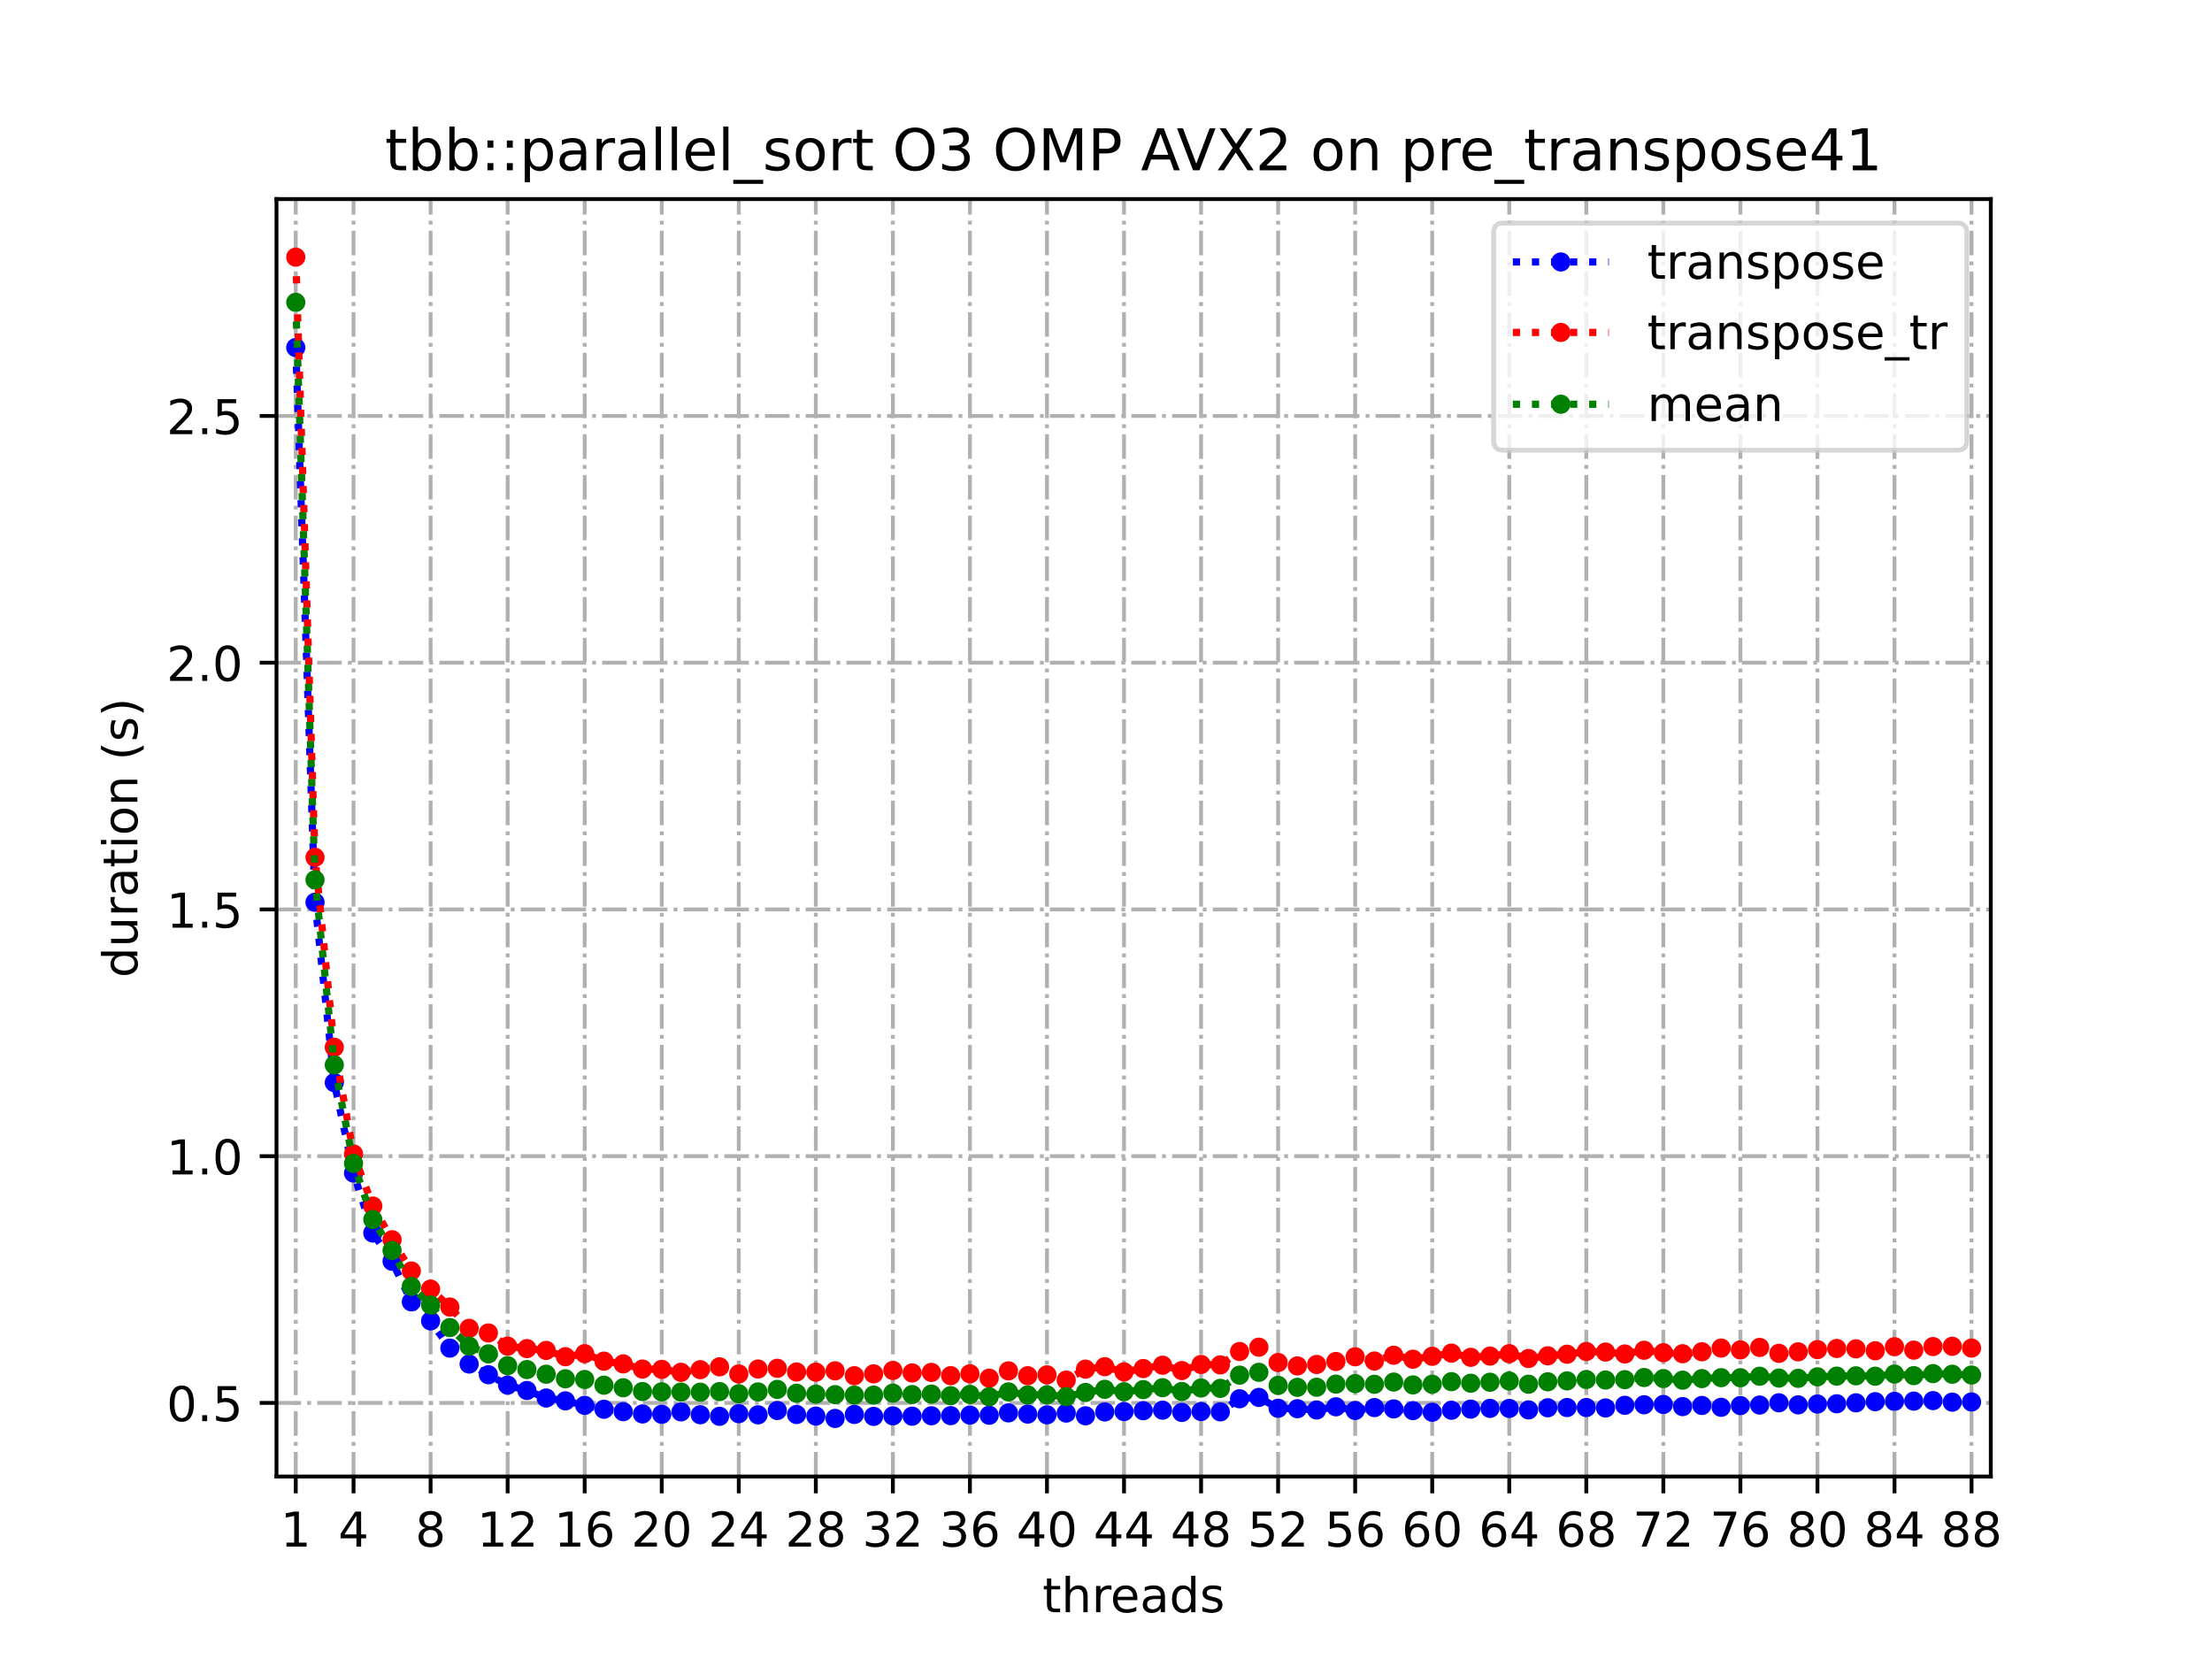 <?xml version="1.0" encoding="utf-8" standalone="no"?>
<!DOCTYPE svg PUBLIC "-//W3C//DTD SVG 1.1//EN"
  "http://www.w3.org/Graphics/SVG/1.1/DTD/svg11.dtd">
<!-- Created with matplotlib (https://matplotlib.org/) -->
<svg height="345.6pt" version="1.1" viewBox="0 0 460.8 345.6" width="460.8pt" xmlns="http://www.w3.org/2000/svg" xmlns:xlink="http://www.w3.org/1999/xlink">
 <defs>
  <style type="text/css">
*{stroke-linecap:butt;stroke-linejoin:round;}
  </style>
 </defs>
 <g id="figure_1">
  <g id="patch_1">
   <path d="M 0 345.6 
L 460.8 345.6 
L 460.8 0 
L 0 0 
z
" style="fill:#ffffff;"/>
  </g>
  <g id="axes_1">
   <g id="patch_2">
    <path d="M 57.6 307.584 
L 414.72 307.584 
L 414.72 41.472 
L 57.6 41.472 
z
" style="fill:#ffffff;"/>
   </g>
   <g id="matplotlib.axis_1">
    <g id="xtick_1">
     <g id="line2d_1">
      <path clip-path="url(#pb8f9dff34f)" d="M 61.613 307.584 
L 61.613 41.472 
" style="fill:none;stroke:#b0b0b0;stroke-dasharray:5.12,1.28,0.8,1.28;stroke-dashoffset:0;stroke-width:0.8;"/>
     </g>
     <g id="line2d_2">
      <defs>
       <path d="M 0 0 
L 0 3.5 
" id="m28edce107d" style="stroke:#000000;stroke-width:0.8;"/>
      </defs>
      <g>
       <use style="stroke:#000000;stroke-width:0.8;" x="61.613" xlink:href="#m28edce107d" y="307.584"/>
      </g>
     </g>
     <g id="text_1">
      <!-- 1 -->
      <defs>
       <path d="M 12.406 8.297 
L 28.516 8.297 
L 28.516 63.922 
L 10.984 60.406 
L 10.984 69.391 
L 28.422 72.906 
L 38.281 72.906 
L 38.281 8.297 
L 54.391 8.297 
L 54.391 0 
L 12.406 0 
z
" id="DejaVuSans-49"/>
      </defs>
      <g transform="translate(58.431 322.182)scale(0.1 -0.1)">
       <use xlink:href="#DejaVuSans-49"/>
      </g>
     </g>
    </g>
    <g id="xtick_2">
     <g id="line2d_3">
      <path clip-path="url(#pb8f9dff34f)" d="M 73.65 307.584 
L 73.65 41.472 
" style="fill:none;stroke:#b0b0b0;stroke-dasharray:5.12,1.28,0.8,1.28;stroke-dashoffset:0;stroke-width:0.8;"/>
     </g>
     <g id="line2d_4">
      <g>
       <use style="stroke:#000000;stroke-width:0.8;" x="73.65" xlink:href="#m28edce107d" y="307.584"/>
      </g>
     </g>
     <g id="text_2">
      <!-- 4 -->
      <defs>
       <path d="M 37.797 64.312 
L 12.891 25.391 
L 37.797 25.391 
z
M 35.203 72.906 
L 47.609 72.906 
L 47.609 25.391 
L 58.016 25.391 
L 58.016 17.188 
L 47.609 17.188 
L 47.609 0 
L 37.797 0 
L 37.797 17.188 
L 4.891 17.188 
L 4.891 26.703 
z
" id="DejaVuSans-52"/>
      </defs>
      <g transform="translate(70.469 322.182)scale(0.1 -0.1)">
       <use xlink:href="#DejaVuSans-52"/>
      </g>
     </g>
    </g>
    <g id="xtick_3">
     <g id="line2d_5">
      <path clip-path="url(#pb8f9dff34f)" d="M 89.701 307.584 
L 89.701 41.472 
" style="fill:none;stroke:#b0b0b0;stroke-dasharray:5.12,1.28,0.8,1.28;stroke-dashoffset:0;stroke-width:0.8;"/>
     </g>
     <g id="line2d_6">
      <g>
       <use style="stroke:#000000;stroke-width:0.8;" x="89.701" xlink:href="#m28edce107d" y="307.584"/>
      </g>
     </g>
     <g id="text_3">
      <!-- 8 -->
      <defs>
       <path d="M 31.781 34.625 
Q 24.75 34.625 20.719 30.859 
Q 16.703 27.094 16.703 20.516 
Q 16.703 13.922 20.719 10.156 
Q 24.75 6.391 31.781 6.391 
Q 38.812 6.391 42.859 10.172 
Q 46.922 13.969 46.922 20.516 
Q 46.922 27.094 42.891 30.859 
Q 38.875 34.625 31.781 34.625 
z
M 21.922 38.812 
Q 15.578 40.375 12.031 44.719 
Q 8.5 49.078 8.5 55.328 
Q 8.5 64.062 14.719 69.141 
Q 20.953 74.219 31.781 74.219 
Q 42.672 74.219 48.875 69.141 
Q 55.078 64.062 55.078 55.328 
Q 55.078 49.078 51.531 44.719 
Q 48 40.375 41.703 38.812 
Q 48.828 37.156 52.797 32.312 
Q 56.781 27.484 56.781 20.516 
Q 56.781 9.906 50.312 4.234 
Q 43.844 -1.422 31.781 -1.422 
Q 19.734 -1.422 13.25 4.234 
Q 6.781 9.906 6.781 20.516 
Q 6.781 27.484 10.781 32.312 
Q 14.797 37.156 21.922 38.812 
z
M 18.312 54.391 
Q 18.312 48.734 21.844 45.562 
Q 25.391 42.391 31.781 42.391 
Q 38.141 42.391 41.719 45.562 
Q 45.312 48.734 45.312 54.391 
Q 45.312 60.062 41.719 63.234 
Q 38.141 66.406 31.781 66.406 
Q 25.391 66.406 21.844 63.234 
Q 18.312 60.062 18.312 54.391 
z
" id="DejaVuSans-56"/>
      </defs>
      <g transform="translate(86.519 322.182)scale(0.1 -0.1)">
       <use xlink:href="#DejaVuSans-56"/>
      </g>
     </g>
    </g>
    <g id="xtick_4">
     <g id="line2d_7">
      <path clip-path="url(#pb8f9dff34f)" d="M 105.751 307.584 
L 105.751 41.472 
" style="fill:none;stroke:#b0b0b0;stroke-dasharray:5.12,1.28,0.8,1.28;stroke-dashoffset:0;stroke-width:0.8;"/>
     </g>
     <g id="line2d_8">
      <g>
       <use style="stroke:#000000;stroke-width:0.8;" x="105.751" xlink:href="#m28edce107d" y="307.584"/>
      </g>
     </g>
     <g id="text_4">
      <!-- 12 -->
      <defs>
       <path d="M 19.188 8.297 
L 53.609 8.297 
L 53.609 0 
L 7.328 0 
L 7.328 8.297 
Q 12.938 14.109 22.625 23.891 
Q 32.328 33.688 34.812 36.531 
Q 39.547 41.844 41.422 45.531 
Q 43.312 49.219 43.312 52.781 
Q 43.312 58.594 39.234 62.25 
Q 35.156 65.922 28.609 65.922 
Q 23.969 65.922 18.812 64.312 
Q 13.672 62.703 7.812 59.422 
L 7.812 69.391 
Q 13.766 71.781 18.938 73 
Q 24.125 74.219 28.422 74.219 
Q 39.75 74.219 46.484 68.547 
Q 53.219 62.891 53.219 53.422 
Q 53.219 48.922 51.531 44.891 
Q 49.859 40.875 45.406 35.406 
Q 44.188 33.984 37.641 27.219 
Q 31.109 20.453 19.188 8.297 
z
" id="DejaVuSans-50"/>
      </defs>
      <g transform="translate(99.389 322.182)scale(0.1 -0.1)">
       <use xlink:href="#DejaVuSans-49"/>
       <use x="63.623" xlink:href="#DejaVuSans-50"/>
      </g>
     </g>
    </g>
    <g id="xtick_5">
     <g id="line2d_9">
      <path clip-path="url(#pb8f9dff34f)" d="M 121.801 307.584 
L 121.801 41.472 
" style="fill:none;stroke:#b0b0b0;stroke-dasharray:5.12,1.28,0.8,1.28;stroke-dashoffset:0;stroke-width:0.8;"/>
     </g>
     <g id="line2d_10">
      <g>
       <use style="stroke:#000000;stroke-width:0.8;" x="121.801" xlink:href="#m28edce107d" y="307.584"/>
      </g>
     </g>
     <g id="text_5">
      <!-- 16 -->
      <defs>
       <path d="M 33.016 40.375 
Q 26.375 40.375 22.484 35.828 
Q 18.609 31.297 18.609 23.391 
Q 18.609 15.531 22.484 10.953 
Q 26.375 6.391 33.016 6.391 
Q 39.656 6.391 43.531 10.953 
Q 47.406 15.531 47.406 23.391 
Q 47.406 31.297 43.531 35.828 
Q 39.656 40.375 33.016 40.375 
z
M 52.594 71.297 
L 52.594 62.312 
Q 48.875 64.062 45.094 64.984 
Q 41.312 65.922 37.594 65.922 
Q 27.828 65.922 22.672 59.328 
Q 17.531 52.734 16.797 39.406 
Q 19.672 43.656 24.016 45.922 
Q 28.375 48.188 33.594 48.188 
Q 44.578 48.188 50.953 41.516 
Q 57.328 34.859 57.328 23.391 
Q 57.328 12.156 50.688 5.359 
Q 44.047 -1.422 33.016 -1.422 
Q 20.359 -1.422 13.672 8.266 
Q 6.984 17.969 6.984 36.375 
Q 6.984 53.656 15.188 63.938 
Q 23.391 74.219 37.203 74.219 
Q 40.922 74.219 44.703 73.484 
Q 48.484 72.75 52.594 71.297 
z
" id="DejaVuSans-54"/>
      </defs>
      <g transform="translate(115.439 322.182)scale(0.1 -0.1)">
       <use xlink:href="#DejaVuSans-49"/>
       <use x="63.623" xlink:href="#DejaVuSans-54"/>
      </g>
     </g>
    </g>
    <g id="xtick_6">
     <g id="line2d_11">
      <path clip-path="url(#pb8f9dff34f)" d="M 137.852 307.584 
L 137.852 41.472 
" style="fill:none;stroke:#b0b0b0;stroke-dasharray:5.12,1.28,0.8,1.28;stroke-dashoffset:0;stroke-width:0.8;"/>
     </g>
     <g id="line2d_12">
      <g>
       <use style="stroke:#000000;stroke-width:0.8;" x="137.852" xlink:href="#m28edce107d" y="307.584"/>
      </g>
     </g>
     <g id="text_6">
      <!-- 20 -->
      <defs>
       <path d="M 31.781 66.406 
Q 24.172 66.406 20.328 58.906 
Q 16.5 51.422 16.5 36.375 
Q 16.5 21.391 20.328 13.891 
Q 24.172 6.391 31.781 6.391 
Q 39.453 6.391 43.281 13.891 
Q 47.125 21.391 47.125 36.375 
Q 47.125 51.422 43.281 58.906 
Q 39.453 66.406 31.781 66.406 
z
M 31.781 74.219 
Q 44.047 74.219 50.516 64.516 
Q 56.984 54.828 56.984 36.375 
Q 56.984 17.969 50.516 8.266 
Q 44.047 -1.422 31.781 -1.422 
Q 19.531 -1.422 13.062 8.266 
Q 6.594 17.969 6.594 36.375 
Q 6.594 54.828 13.062 64.516 
Q 19.531 74.219 31.781 74.219 
z
" id="DejaVuSans-48"/>
      </defs>
      <g transform="translate(131.489 322.182)scale(0.1 -0.1)">
       <use xlink:href="#DejaVuSans-50"/>
       <use x="63.623" xlink:href="#DejaVuSans-48"/>
      </g>
     </g>
    </g>
    <g id="xtick_7">
     <g id="line2d_13">
      <path clip-path="url(#pb8f9dff34f)" d="M 153.902 307.584 
L 153.902 41.472 
" style="fill:none;stroke:#b0b0b0;stroke-dasharray:5.12,1.28,0.8,1.28;stroke-dashoffset:0;stroke-width:0.8;"/>
     </g>
     <g id="line2d_14">
      <g>
       <use style="stroke:#000000;stroke-width:0.8;" x="153.902" xlink:href="#m28edce107d" y="307.584"/>
      </g>
     </g>
     <g id="text_7">
      <!-- 24 -->
      <g transform="translate(147.54 322.182)scale(0.1 -0.1)">
       <use xlink:href="#DejaVuSans-50"/>
       <use x="63.623" xlink:href="#DejaVuSans-52"/>
      </g>
     </g>
    </g>
    <g id="xtick_8">
     <g id="line2d_15">
      <path clip-path="url(#pb8f9dff34f)" d="M 169.952 307.584 
L 169.952 41.472 
" style="fill:none;stroke:#b0b0b0;stroke-dasharray:5.12,1.28,0.8,1.28;stroke-dashoffset:0;stroke-width:0.8;"/>
     </g>
     <g id="line2d_16">
      <g>
       <use style="stroke:#000000;stroke-width:0.8;" x="169.952" xlink:href="#m28edce107d" y="307.584"/>
      </g>
     </g>
     <g id="text_8">
      <!-- 28 -->
      <g transform="translate(163.59 322.182)scale(0.1 -0.1)">
       <use xlink:href="#DejaVuSans-50"/>
       <use x="63.623" xlink:href="#DejaVuSans-56"/>
      </g>
     </g>
    </g>
    <g id="xtick_9">
     <g id="line2d_17">
      <path clip-path="url(#pb8f9dff34f)" d="M 186.003 307.584 
L 186.003 41.472 
" style="fill:none;stroke:#b0b0b0;stroke-dasharray:5.12,1.28,0.8,1.28;stroke-dashoffset:0;stroke-width:0.8;"/>
     </g>
     <g id="line2d_18">
      <g>
       <use style="stroke:#000000;stroke-width:0.8;" x="186.003" xlink:href="#m28edce107d" y="307.584"/>
      </g>
     </g>
     <g id="text_9">
      <!-- 32 -->
      <defs>
       <path d="M 40.578 39.312 
Q 47.656 37.797 51.625 33 
Q 55.609 28.219 55.609 21.188 
Q 55.609 10.406 48.188 4.484 
Q 40.766 -1.422 27.094 -1.422 
Q 22.516 -1.422 17.656 -0.516 
Q 12.797 0.391 7.625 2.203 
L 7.625 11.719 
Q 11.719 9.328 16.594 8.109 
Q 21.484 6.891 26.812 6.891 
Q 36.078 6.891 40.938 10.547 
Q 45.797 14.203 45.797 21.188 
Q 45.797 27.641 41.281 31.266 
Q 36.766 34.906 28.719 34.906 
L 20.219 34.906 
L 20.219 43.016 
L 29.109 43.016 
Q 36.375 43.016 40.234 45.922 
Q 44.094 48.828 44.094 54.297 
Q 44.094 59.906 40.109 62.906 
Q 36.141 65.922 28.719 65.922 
Q 24.656 65.922 20.016 65.031 
Q 15.375 64.156 9.812 62.312 
L 9.812 71.094 
Q 15.438 72.656 20.344 73.438 
Q 25.25 74.219 29.594 74.219 
Q 40.828 74.219 47.359 69.109 
Q 53.906 64.016 53.906 55.328 
Q 53.906 49.266 50.438 45.094 
Q 46.969 40.922 40.578 39.312 
z
" id="DejaVuSans-51"/>
      </defs>
      <g transform="translate(179.64 322.182)scale(0.1 -0.1)">
       <use xlink:href="#DejaVuSans-51"/>
       <use x="63.623" xlink:href="#DejaVuSans-50"/>
      </g>
     </g>
    </g>
    <g id="xtick_10">
     <g id="line2d_19">
      <path clip-path="url(#pb8f9dff34f)" d="M 202.053 307.584 
L 202.053 41.472 
" style="fill:none;stroke:#b0b0b0;stroke-dasharray:5.12,1.28,0.8,1.28;stroke-dashoffset:0;stroke-width:0.8;"/>
     </g>
     <g id="line2d_20">
      <g>
       <use style="stroke:#000000;stroke-width:0.8;" x="202.053" xlink:href="#m28edce107d" y="307.584"/>
      </g>
     </g>
     <g id="text_10">
      <!-- 36 -->
      <g transform="translate(195.691 322.182)scale(0.1 -0.1)">
       <use xlink:href="#DejaVuSans-51"/>
       <use x="63.623" xlink:href="#DejaVuSans-54"/>
      </g>
     </g>
    </g>
    <g id="xtick_11">
     <g id="line2d_21">
      <path clip-path="url(#pb8f9dff34f)" d="M 218.103 307.584 
L 218.103 41.472 
" style="fill:none;stroke:#b0b0b0;stroke-dasharray:5.12,1.28,0.8,1.28;stroke-dashoffset:0;stroke-width:0.8;"/>
     </g>
     <g id="line2d_22">
      <g>
       <use style="stroke:#000000;stroke-width:0.8;" x="218.103" xlink:href="#m28edce107d" y="307.584"/>
      </g>
     </g>
     <g id="text_11">
      <!-- 40 -->
      <g transform="translate(211.741 322.182)scale(0.1 -0.1)">
       <use xlink:href="#DejaVuSans-52"/>
       <use x="63.623" xlink:href="#DejaVuSans-48"/>
      </g>
     </g>
    </g>
    <g id="xtick_12">
     <g id="line2d_23">
      <path clip-path="url(#pb8f9dff34f)" d="M 234.154 307.584 
L 234.154 41.472 
" style="fill:none;stroke:#b0b0b0;stroke-dasharray:5.12,1.28,0.8,1.28;stroke-dashoffset:0;stroke-width:0.8;"/>
     </g>
     <g id="line2d_24">
      <g>
       <use style="stroke:#000000;stroke-width:0.8;" x="234.154" xlink:href="#m28edce107d" y="307.584"/>
      </g>
     </g>
     <g id="text_12">
      <!-- 44 -->
      <g transform="translate(227.791 322.182)scale(0.1 -0.1)">
       <use xlink:href="#DejaVuSans-52"/>
       <use x="63.623" xlink:href="#DejaVuSans-52"/>
      </g>
     </g>
    </g>
    <g id="xtick_13">
     <g id="line2d_25">
      <path clip-path="url(#pb8f9dff34f)" d="M 250.204 307.584 
L 250.204 41.472 
" style="fill:none;stroke:#b0b0b0;stroke-dasharray:5.12,1.28,0.8,1.28;stroke-dashoffset:0;stroke-width:0.8;"/>
     </g>
     <g id="line2d_26">
      <g>
       <use style="stroke:#000000;stroke-width:0.8;" x="250.204" xlink:href="#m28edce107d" y="307.584"/>
      </g>
     </g>
     <g id="text_13">
      <!-- 48 -->
      <g transform="translate(243.842 322.182)scale(0.1 -0.1)">
       <use xlink:href="#DejaVuSans-52"/>
       <use x="63.623" xlink:href="#DejaVuSans-56"/>
      </g>
     </g>
    </g>
    <g id="xtick_14">
     <g id="line2d_27">
      <path clip-path="url(#pb8f9dff34f)" d="M 266.254 307.584 
L 266.254 41.472 
" style="fill:none;stroke:#b0b0b0;stroke-dasharray:5.12,1.28,0.8,1.28;stroke-dashoffset:0;stroke-width:0.8;"/>
     </g>
     <g id="line2d_28">
      <g>
       <use style="stroke:#000000;stroke-width:0.8;" x="266.254" xlink:href="#m28edce107d" y="307.584"/>
      </g>
     </g>
     <g id="text_14">
      <!-- 52 -->
      <defs>
       <path d="M 10.797 72.906 
L 49.516 72.906 
L 49.516 64.594 
L 19.828 64.594 
L 19.828 46.734 
Q 21.969 47.469 24.109 47.828 
Q 26.266 48.188 28.422 48.188 
Q 40.625 48.188 47.75 41.5 
Q 54.891 34.812 54.891 23.391 
Q 54.891 11.625 47.562 5.094 
Q 40.234 -1.422 26.906 -1.422 
Q 22.312 -1.422 17.547 -0.641 
Q 12.797 0.141 7.719 1.703 
L 7.719 11.625 
Q 12.109 9.234 16.797 8.062 
Q 21.484 6.891 26.703 6.891 
Q 35.156 6.891 40.078 11.328 
Q 45.016 15.766 45.016 23.391 
Q 45.016 31 40.078 35.438 
Q 35.156 39.891 26.703 39.891 
Q 22.75 39.891 18.812 39.016 
Q 14.891 38.141 10.797 36.281 
z
" id="DejaVuSans-53"/>
      </defs>
      <g transform="translate(259.892 322.182)scale(0.1 -0.1)">
       <use xlink:href="#DejaVuSans-53"/>
       <use x="63.623" xlink:href="#DejaVuSans-50"/>
      </g>
     </g>
    </g>
    <g id="xtick_15">
     <g id="line2d_29">
      <path clip-path="url(#pb8f9dff34f)" d="M 282.305 307.584 
L 282.305 41.472 
" style="fill:none;stroke:#b0b0b0;stroke-dasharray:5.12,1.28,0.8,1.28;stroke-dashoffset:0;stroke-width:0.8;"/>
     </g>
     <g id="line2d_30">
      <g>
       <use style="stroke:#000000;stroke-width:0.8;" x="282.305" xlink:href="#m28edce107d" y="307.584"/>
      </g>
     </g>
     <g id="text_15">
      <!-- 56 -->
      <g transform="translate(275.942 322.182)scale(0.1 -0.1)">
       <use xlink:href="#DejaVuSans-53"/>
       <use x="63.623" xlink:href="#DejaVuSans-54"/>
      </g>
     </g>
    </g>
    <g id="xtick_16">
     <g id="line2d_31">
      <path clip-path="url(#pb8f9dff34f)" d="M 298.355 307.584 
L 298.355 41.472 
" style="fill:none;stroke:#b0b0b0;stroke-dasharray:5.12,1.28,0.8,1.28;stroke-dashoffset:0;stroke-width:0.8;"/>
     </g>
     <g id="line2d_32">
      <g>
       <use style="stroke:#000000;stroke-width:0.8;" x="298.355" xlink:href="#m28edce107d" y="307.584"/>
      </g>
     </g>
     <g id="text_16">
      <!-- 60 -->
      <g transform="translate(291.993 322.182)scale(0.1 -0.1)">
       <use xlink:href="#DejaVuSans-54"/>
       <use x="63.623" xlink:href="#DejaVuSans-48"/>
      </g>
     </g>
    </g>
    <g id="xtick_17">
     <g id="line2d_33">
      <path clip-path="url(#pb8f9dff34f)" d="M 314.405 307.584 
L 314.405 41.472 
" style="fill:none;stroke:#b0b0b0;stroke-dasharray:5.12,1.28,0.8,1.28;stroke-dashoffset:0;stroke-width:0.8;"/>
     </g>
     <g id="line2d_34">
      <g>
       <use style="stroke:#000000;stroke-width:0.8;" x="314.405" xlink:href="#m28edce107d" y="307.584"/>
      </g>
     </g>
     <g id="text_17">
      <!-- 64 -->
      <g transform="translate(308.043 322.182)scale(0.1 -0.1)">
       <use xlink:href="#DejaVuSans-54"/>
       <use x="63.623" xlink:href="#DejaVuSans-52"/>
      </g>
     </g>
    </g>
    <g id="xtick_18">
     <g id="line2d_35">
      <path clip-path="url(#pb8f9dff34f)" d="M 330.456 307.584 
L 330.456 41.472 
" style="fill:none;stroke:#b0b0b0;stroke-dasharray:5.12,1.28,0.8,1.28;stroke-dashoffset:0;stroke-width:0.8;"/>
     </g>
     <g id="line2d_36">
      <g>
       <use style="stroke:#000000;stroke-width:0.8;" x="330.456" xlink:href="#m28edce107d" y="307.584"/>
      </g>
     </g>
     <g id="text_18">
      <!-- 68 -->
      <g transform="translate(324.093 322.182)scale(0.1 -0.1)">
       <use xlink:href="#DejaVuSans-54"/>
       <use x="63.623" xlink:href="#DejaVuSans-56"/>
      </g>
     </g>
    </g>
    <g id="xtick_19">
     <g id="line2d_37">
      <path clip-path="url(#pb8f9dff34f)" d="M 346.506 307.584 
L 346.506 41.472 
" style="fill:none;stroke:#b0b0b0;stroke-dasharray:5.12,1.28,0.8,1.28;stroke-dashoffset:0;stroke-width:0.8;"/>
     </g>
     <g id="line2d_38">
      <g>
       <use style="stroke:#000000;stroke-width:0.8;" x="346.506" xlink:href="#m28edce107d" y="307.584"/>
      </g>
     </g>
     <g id="text_19">
      <!-- 72 -->
      <defs>
       <path d="M 8.203 72.906 
L 55.078 72.906 
L 55.078 68.703 
L 28.609 0 
L 18.312 0 
L 43.219 64.594 
L 8.203 64.594 
z
" id="DejaVuSans-55"/>
      </defs>
      <g transform="translate(340.144 322.182)scale(0.1 -0.1)">
       <use xlink:href="#DejaVuSans-55"/>
       <use x="63.623" xlink:href="#DejaVuSans-50"/>
      </g>
     </g>
    </g>
    <g id="xtick_20">
     <g id="line2d_39">
      <path clip-path="url(#pb8f9dff34f)" d="M 362.556 307.584 
L 362.556 41.472 
" style="fill:none;stroke:#b0b0b0;stroke-dasharray:5.12,1.28,0.8,1.28;stroke-dashoffset:0;stroke-width:0.8;"/>
     </g>
     <g id="line2d_40">
      <g>
       <use style="stroke:#000000;stroke-width:0.8;" x="362.556" xlink:href="#m28edce107d" y="307.584"/>
      </g>
     </g>
     <g id="text_20">
      <!-- 76 -->
      <g transform="translate(356.194 322.182)scale(0.1 -0.1)">
       <use xlink:href="#DejaVuSans-55"/>
       <use x="63.623" xlink:href="#DejaVuSans-54"/>
      </g>
     </g>
    </g>
    <g id="xtick_21">
     <g id="line2d_41">
      <path clip-path="url(#pb8f9dff34f)" d="M 378.607 307.584 
L 378.607 41.472 
" style="fill:none;stroke:#b0b0b0;stroke-dasharray:5.12,1.28,0.8,1.28;stroke-dashoffset:0;stroke-width:0.8;"/>
     </g>
     <g id="line2d_42">
      <g>
       <use style="stroke:#000000;stroke-width:0.8;" x="378.607" xlink:href="#m28edce107d" y="307.584"/>
      </g>
     </g>
     <g id="text_21">
      <!-- 80 -->
      <g transform="translate(372.244 322.182)scale(0.1 -0.1)">
       <use xlink:href="#DejaVuSans-56"/>
       <use x="63.623" xlink:href="#DejaVuSans-48"/>
      </g>
     </g>
    </g>
    <g id="xtick_22">
     <g id="line2d_43">
      <path clip-path="url(#pb8f9dff34f)" d="M 394.657 307.584 
L 394.657 41.472 
" style="fill:none;stroke:#b0b0b0;stroke-dasharray:5.12,1.28,0.8,1.28;stroke-dashoffset:0;stroke-width:0.8;"/>
     </g>
     <g id="line2d_44">
      <g>
       <use style="stroke:#000000;stroke-width:0.8;" x="394.657" xlink:href="#m28edce107d" y="307.584"/>
      </g>
     </g>
     <g id="text_22">
      <!-- 84 -->
      <g transform="translate(388.295 322.182)scale(0.1 -0.1)">
       <use xlink:href="#DejaVuSans-56"/>
       <use x="63.623" xlink:href="#DejaVuSans-52"/>
      </g>
     </g>
    </g>
    <g id="xtick_23">
     <g id="line2d_45">
      <path clip-path="url(#pb8f9dff34f)" d="M 410.707 307.584 
L 410.707 41.472 
" style="fill:none;stroke:#b0b0b0;stroke-dasharray:5.12,1.28,0.8,1.28;stroke-dashoffset:0;stroke-width:0.8;"/>
     </g>
     <g id="line2d_46">
      <g>
       <use style="stroke:#000000;stroke-width:0.8;" x="410.707" xlink:href="#m28edce107d" y="307.584"/>
      </g>
     </g>
     <g id="text_23">
      <!-- 88 -->
      <g transform="translate(404.345 322.182)scale(0.1 -0.1)">
       <use xlink:href="#DejaVuSans-56"/>
       <use x="63.623" xlink:href="#DejaVuSans-56"/>
      </g>
     </g>
    </g>
    <g id="text_24">
     <!-- threads -->
     <defs>
      <path d="M 18.312 70.219 
L 18.312 54.688 
L 36.812 54.688 
L 36.812 47.703 
L 18.312 47.703 
L 18.312 18.016 
Q 18.312 11.328 20.141 9.422 
Q 21.969 7.516 27.594 7.516 
L 36.812 7.516 
L 36.812 0 
L 27.594 0 
Q 17.188 0 13.234 3.875 
Q 9.281 7.766 9.281 18.016 
L 9.281 47.703 
L 2.688 47.703 
L 2.688 54.688 
L 9.281 54.688 
L 9.281 70.219 
z
" id="DejaVuSans-116"/>
      <path d="M 54.891 33.016 
L 54.891 0 
L 45.906 0 
L 45.906 32.719 
Q 45.906 40.484 42.875 44.328 
Q 39.844 48.188 33.797 48.188 
Q 26.516 48.188 22.312 43.547 
Q 18.109 38.922 18.109 30.906 
L 18.109 0 
L 9.078 0 
L 9.078 75.984 
L 18.109 75.984 
L 18.109 46.188 
Q 21.344 51.125 25.703 53.562 
Q 30.078 56 35.797 56 
Q 45.219 56 50.047 50.172 
Q 54.891 44.344 54.891 33.016 
z
" id="DejaVuSans-104"/>
      <path d="M 41.109 46.297 
Q 39.594 47.172 37.812 47.578 
Q 36.031 48 33.891 48 
Q 26.266 48 22.188 43.047 
Q 18.109 38.094 18.109 28.812 
L 18.109 0 
L 9.078 0 
L 9.078 54.688 
L 18.109 54.688 
L 18.109 46.188 
Q 20.953 51.172 25.484 53.578 
Q 30.031 56 36.531 56 
Q 37.453 56 38.578 55.875 
Q 39.703 55.766 41.062 55.516 
z
" id="DejaVuSans-114"/>
      <path d="M 56.203 29.594 
L 56.203 25.203 
L 14.891 25.203 
Q 15.484 15.922 20.484 11.062 
Q 25.484 6.203 34.422 6.203 
Q 39.594 6.203 44.453 7.469 
Q 49.312 8.734 54.109 11.281 
L 54.109 2.781 
Q 49.266 0.734 44.188 -0.344 
Q 39.109 -1.422 33.891 -1.422 
Q 20.797 -1.422 13.156 6.188 
Q 5.516 13.812 5.516 26.812 
Q 5.516 40.234 12.766 48.109 
Q 20.016 56 32.328 56 
Q 43.359 56 49.781 48.891 
Q 56.203 41.797 56.203 29.594 
z
M 47.219 32.234 
Q 47.125 39.594 43.094 43.984 
Q 39.062 48.391 32.422 48.391 
Q 24.906 48.391 20.391 44.141 
Q 15.875 39.891 15.188 32.172 
z
" id="DejaVuSans-101"/>
      <path d="M 34.281 27.484 
Q 23.391 27.484 19.188 25 
Q 14.984 22.516 14.984 16.5 
Q 14.984 11.719 18.141 8.906 
Q 21.297 6.109 26.703 6.109 
Q 34.188 6.109 38.703 11.406 
Q 43.219 16.703 43.219 25.484 
L 43.219 27.484 
z
M 52.203 31.203 
L 52.203 0 
L 43.219 0 
L 43.219 8.297 
Q 40.141 3.328 35.547 0.953 
Q 30.953 -1.422 24.312 -1.422 
Q 15.922 -1.422 10.953 3.297 
Q 6 8.016 6 15.922 
Q 6 25.141 12.172 29.828 
Q 18.359 34.516 30.609 34.516 
L 43.219 34.516 
L 43.219 35.406 
Q 43.219 41.609 39.141 45 
Q 35.062 48.391 27.688 48.391 
Q 23 48.391 18.547 47.266 
Q 14.109 46.141 10.016 43.891 
L 10.016 52.203 
Q 14.938 54.109 19.578 55.047 
Q 24.219 56 28.609 56 
Q 40.484 56 46.344 49.844 
Q 52.203 43.703 52.203 31.203 
z
" id="DejaVuSans-97"/>
      <path d="M 45.406 46.391 
L 45.406 75.984 
L 54.391 75.984 
L 54.391 0 
L 45.406 0 
L 45.406 8.203 
Q 42.578 3.328 38.25 0.953 
Q 33.938 -1.422 27.875 -1.422 
Q 17.969 -1.422 11.734 6.484 
Q 5.516 14.406 5.516 27.297 
Q 5.516 40.188 11.734 48.094 
Q 17.969 56 27.875 56 
Q 33.938 56 38.25 53.625 
Q 42.578 51.266 45.406 46.391 
z
M 14.797 27.297 
Q 14.797 17.391 18.875 11.75 
Q 22.953 6.109 30.078 6.109 
Q 37.203 6.109 41.297 11.75 
Q 45.406 17.391 45.406 27.297 
Q 45.406 37.203 41.297 42.844 
Q 37.203 48.484 30.078 48.484 
Q 22.953 48.484 18.875 42.844 
Q 14.797 37.203 14.797 27.297 
z
" id="DejaVuSans-100"/>
      <path d="M 44.281 53.078 
L 44.281 44.578 
Q 40.484 46.531 36.375 47.5 
Q 32.281 48.484 27.875 48.484 
Q 21.188 48.484 17.844 46.438 
Q 14.5 44.391 14.5 40.281 
Q 14.5 37.156 16.891 35.375 
Q 19.281 33.594 26.516 31.984 
L 29.594 31.297 
Q 39.156 29.25 43.188 25.516 
Q 47.219 21.781 47.219 15.094 
Q 47.219 7.469 41.188 3.016 
Q 35.156 -1.422 24.609 -1.422 
Q 20.219 -1.422 15.453 -0.562 
Q 10.688 0.297 5.422 2 
L 5.422 11.281 
Q 10.406 8.688 15.234 7.391 
Q 20.062 6.109 24.812 6.109 
Q 31.156 6.109 34.562 8.281 
Q 37.984 10.453 37.984 14.406 
Q 37.984 18.062 35.516 20.016 
Q 33.062 21.969 24.703 23.781 
L 21.578 24.516 
Q 13.234 26.266 9.516 29.906 
Q 5.812 33.547 5.812 39.891 
Q 5.812 47.609 11.281 51.797 
Q 16.75 56 26.812 56 
Q 31.781 56 36.172 55.266 
Q 40.578 54.547 44.281 53.078 
z
" id="DejaVuSans-115"/>
     </defs>
     <g transform="translate(217.169 335.861)scale(0.1 -0.1)">
      <use xlink:href="#DejaVuSans-116"/>
      <use x="39.209" xlink:href="#DejaVuSans-104"/>
      <use x="102.588" xlink:href="#DejaVuSans-114"/>
      <use x="141.451" xlink:href="#DejaVuSans-101"/>
      <use x="202.975" xlink:href="#DejaVuSans-97"/>
      <use x="264.254" xlink:href="#DejaVuSans-100"/>
      <use x="327.73" xlink:href="#DejaVuSans-115"/>
     </g>
    </g>
   </g>
   <g id="matplotlib.axis_2">
    <g id="ytick_1">
     <g id="line2d_47">
      <path clip-path="url(#pb8f9dff34f)" d="M 57.6 292.251 
L 414.72 292.251 
" style="fill:none;stroke:#b0b0b0;stroke-dasharray:5.12,1.28,0.8,1.28;stroke-dashoffset:0;stroke-width:0.8;"/>
     </g>
     <g id="line2d_48">
      <defs>
       <path d="M 0 0 
L -3.5 0 
" id="mc6c3bb6ab6" style="stroke:#000000;stroke-width:0.8;"/>
      </defs>
      <g>
       <use style="stroke:#000000;stroke-width:0.8;" x="57.6" xlink:href="#mc6c3bb6ab6" y="292.251"/>
      </g>
     </g>
     <g id="text_25">
      <!-- 0.5 -->
      <defs>
       <path d="M 10.688 12.406 
L 21 12.406 
L 21 0 
L 10.688 0 
z
" id="DejaVuSans-46"/>
      </defs>
      <g transform="translate(34.697 296.05)scale(0.1 -0.1)">
       <use xlink:href="#DejaVuSans-48"/>
       <use x="63.623" xlink:href="#DejaVuSans-46"/>
       <use x="95.41" xlink:href="#DejaVuSans-53"/>
      </g>
     </g>
    </g>
    <g id="ytick_2">
     <g id="line2d_49">
      <path clip-path="url(#pb8f9dff34f)" d="M 57.6 240.849 
L 414.72 240.849 
" style="fill:none;stroke:#b0b0b0;stroke-dasharray:5.12,1.28,0.8,1.28;stroke-dashoffset:0;stroke-width:0.8;"/>
     </g>
     <g id="line2d_50">
      <g>
       <use style="stroke:#000000;stroke-width:0.8;" x="57.6" xlink:href="#mc6c3bb6ab6" y="240.849"/>
      </g>
     </g>
     <g id="text_26">
      <!-- 1.0 -->
      <g transform="translate(34.697 244.649)scale(0.1 -0.1)">
       <use xlink:href="#DejaVuSans-49"/>
       <use x="63.623" xlink:href="#DejaVuSans-46"/>
       <use x="95.41" xlink:href="#DejaVuSans-48"/>
      </g>
     </g>
    </g>
    <g id="ytick_3">
     <g id="line2d_51">
      <path clip-path="url(#pb8f9dff34f)" d="M 57.6 189.448 
L 414.72 189.448 
" style="fill:none;stroke:#b0b0b0;stroke-dasharray:5.12,1.28,0.8,1.28;stroke-dashoffset:0;stroke-width:0.8;"/>
     </g>
     <g id="line2d_52">
      <g>
       <use style="stroke:#000000;stroke-width:0.8;" x="57.6" xlink:href="#mc6c3bb6ab6" y="189.448"/>
      </g>
     </g>
     <g id="text_27">
      <!-- 1.5 -->
      <g transform="translate(34.697 193.247)scale(0.1 -0.1)">
       <use xlink:href="#DejaVuSans-49"/>
       <use x="63.623" xlink:href="#DejaVuSans-46"/>
       <use x="95.41" xlink:href="#DejaVuSans-53"/>
      </g>
     </g>
    </g>
    <g id="ytick_4">
     <g id="line2d_53">
      <path clip-path="url(#pb8f9dff34f)" d="M 57.6 138.046 
L 414.72 138.046 
" style="fill:none;stroke:#b0b0b0;stroke-dasharray:5.12,1.28,0.8,1.28;stroke-dashoffset:0;stroke-width:0.8;"/>
     </g>
     <g id="line2d_54">
      <g>
       <use style="stroke:#000000;stroke-width:0.8;" x="57.6" xlink:href="#mc6c3bb6ab6" y="138.046"/>
      </g>
     </g>
     <g id="text_28">
      <!-- 2.0 -->
      <g transform="translate(34.697 141.845)scale(0.1 -0.1)">
       <use xlink:href="#DejaVuSans-50"/>
       <use x="63.623" xlink:href="#DejaVuSans-46"/>
       <use x="95.41" xlink:href="#DejaVuSans-48"/>
      </g>
     </g>
    </g>
    <g id="ytick_5">
     <g id="line2d_55">
      <path clip-path="url(#pb8f9dff34f)" d="M 57.6 86.644 
L 414.72 86.644 
" style="fill:none;stroke:#b0b0b0;stroke-dasharray:5.12,1.28,0.8,1.28;stroke-dashoffset:0;stroke-width:0.8;"/>
     </g>
     <g id="line2d_56">
      <g>
       <use style="stroke:#000000;stroke-width:0.8;" x="57.6" xlink:href="#mc6c3bb6ab6" y="86.644"/>
      </g>
     </g>
     <g id="text_29">
      <!-- 2.5 -->
      <g transform="translate(34.697 90.443)scale(0.1 -0.1)">
       <use xlink:href="#DejaVuSans-50"/>
       <use x="63.623" xlink:href="#DejaVuSans-46"/>
       <use x="95.41" xlink:href="#DejaVuSans-53"/>
      </g>
     </g>
    </g>
    <g id="text_30">
     <!-- duration (s) -->
     <defs>
      <path d="M 8.5 21.578 
L 8.5 54.688 
L 17.484 54.688 
L 17.484 21.922 
Q 17.484 14.156 20.5 10.266 
Q 23.531 6.391 29.594 6.391 
Q 36.859 6.391 41.078 11.031 
Q 45.312 15.672 45.312 23.688 
L 45.312 54.688 
L 54.297 54.688 
L 54.297 0 
L 45.312 0 
L 45.312 8.406 
Q 42.047 3.422 37.719 1 
Q 33.406 -1.422 27.688 -1.422 
Q 18.266 -1.422 13.375 4.438 
Q 8.5 10.297 8.5 21.578 
z
M 31.109 56 
z
" id="DejaVuSans-117"/>
      <path d="M 9.422 54.688 
L 18.406 54.688 
L 18.406 0 
L 9.422 0 
z
M 9.422 75.984 
L 18.406 75.984 
L 18.406 64.594 
L 9.422 64.594 
z
" id="DejaVuSans-105"/>
      <path d="M 30.609 48.391 
Q 23.391 48.391 19.188 42.75 
Q 14.984 37.109 14.984 27.297 
Q 14.984 17.484 19.156 11.844 
Q 23.344 6.203 30.609 6.203 
Q 37.797 6.203 41.984 11.859 
Q 46.188 17.531 46.188 27.297 
Q 46.188 37.016 41.984 42.703 
Q 37.797 48.391 30.609 48.391 
z
M 30.609 56 
Q 42.328 56 49.016 48.375 
Q 55.719 40.766 55.719 27.297 
Q 55.719 13.875 49.016 6.219 
Q 42.328 -1.422 30.609 -1.422 
Q 18.844 -1.422 12.172 6.219 
Q 5.516 13.875 5.516 27.297 
Q 5.516 40.766 12.172 48.375 
Q 18.844 56 30.609 56 
z
" id="DejaVuSans-111"/>
      <path d="M 54.891 33.016 
L 54.891 0 
L 45.906 0 
L 45.906 32.719 
Q 45.906 40.484 42.875 44.328 
Q 39.844 48.188 33.797 48.188 
Q 26.516 48.188 22.312 43.547 
Q 18.109 38.922 18.109 30.906 
L 18.109 0 
L 9.078 0 
L 9.078 54.688 
L 18.109 54.688 
L 18.109 46.188 
Q 21.344 51.125 25.703 53.562 
Q 30.078 56 35.797 56 
Q 45.219 56 50.047 50.172 
Q 54.891 44.344 54.891 33.016 
z
" id="DejaVuSans-110"/>
      <path id="DejaVuSans-32"/>
      <path d="M 31 75.875 
Q 24.469 64.656 21.281 53.656 
Q 18.109 42.672 18.109 31.391 
Q 18.109 20.125 21.312 9.062 
Q 24.516 -2 31 -13.188 
L 23.188 -13.188 
Q 15.875 -1.703 12.234 9.375 
Q 8.594 20.453 8.594 31.391 
Q 8.594 42.281 12.203 53.312 
Q 15.828 64.359 23.188 75.875 
z
" id="DejaVuSans-40"/>
      <path d="M 8.016 75.875 
L 15.828 75.875 
Q 23.141 64.359 26.781 53.312 
Q 30.422 42.281 30.422 31.391 
Q 30.422 20.453 26.781 9.375 
Q 23.141 -1.703 15.828 -13.188 
L 8.016 -13.188 
Q 14.5 -2 17.703 9.062 
Q 20.906 20.125 20.906 31.391 
Q 20.906 42.672 17.703 53.656 
Q 14.5 64.656 8.016 75.875 
z
" id="DejaVuSans-41"/>
     </defs>
     <g transform="translate(28.617 203.663)rotate(-90)scale(0.1 -0.1)">
      <use xlink:href="#DejaVuSans-100"/>
      <use x="63.477" xlink:href="#DejaVuSans-117"/>
      <use x="126.855" xlink:href="#DejaVuSans-114"/>
      <use x="167.969" xlink:href="#DejaVuSans-97"/>
      <use x="229.248" xlink:href="#DejaVuSans-116"/>
      <use x="268.457" xlink:href="#DejaVuSans-105"/>
      <use x="296.24" xlink:href="#DejaVuSans-111"/>
      <use x="357.422" xlink:href="#DejaVuSans-110"/>
      <use x="420.801" xlink:href="#DejaVuSans-32"/>
      <use x="452.588" xlink:href="#DejaVuSans-40"/>
      <use x="491.602" xlink:href="#DejaVuSans-115"/>
      <use x="543.701" xlink:href="#DejaVuSans-41"/>
     </g>
    </g>
   </g>
   <g id="line2d_57">
    <path clip-path="url(#pb8f9dff34f)" d="M 61.613 72.398 
L 65.625 187.959 
L 69.638 225.527 
L 73.65 244.369 
L 77.663 256.861 
L 81.676 262.74 
L 85.688 271.198 
L 89.701 275.169 
L 93.713 280.837 
L 97.726 284.154 
L 101.738 286.386 
L 105.751 288.552 
L 109.764 289.664 
L 113.776 291.228 
L 117.789 291.825 
L 121.801 292.76 
L 125.814 293.573 
L 129.827 294.073 
L 133.839 294.549 
L 137.852 294.628 
L 141.864 294.112 
L 145.877 294.718 
L 149.889 295.043 
L 153.902 294.491 
L 157.915 294.738 
L 161.927 293.836 
L 165.94 294.668 
L 169.952 294.993 
L 173.965 295.488 
L 177.978 294.654 
L 181.99 295.06 
L 186.003 294.949 
L 190.015 295.018 
L 194.028 294.932 
L 198.04 294.906 
L 202.053 294.791 
L 206.066 294.825 
L 210.078 294.331 
L 214.091 294.58 
L 218.103 294.736 
L 222.116 294.367 
L 226.129 294.938 
L 230.141 294.133 
L 234.154 294.053 
L 238.166 293.876 
L 242.179 293.767 
L 246.191 294.235 
L 250.204 294.045 
L 254.217 294.118 
L 258.229 291.388 
L 262.242 291.109 
L 266.254 293.371 
L 270.267 293.462 
L 274.28 293.727 
L 278.292 293.057 
L 282.305 293.829 
L 286.317 293.225 
L 290.33 293.504 
L 294.342 293.859 
L 298.355 294.194 
L 302.368 293.779 
L 306.38 293.548 
L 310.393 293.391 
L 314.405 293.4 
L 318.418 293.708 
L 322.431 293.265 
L 326.443 293.215 
L 330.456 293.214 
L 334.468 293.307 
L 338.481 292.75 
L 342.493 292.638 
L 346.506 292.573 
L 350.519 293.021 
L 354.531 292.78 
L 358.544 293.168 
L 362.556 292.804 
L 366.569 292.696 
L 370.582 292.226 
L 374.594 292.661 
L 378.607 292.483 
L 382.619 292.434 
L 386.632 292.235 
L 390.644 291.995 
L 394.657 291.927 
L 398.67 291.879 
L 402.682 291.776 
L 406.695 292.092 
L 410.707 292.054 
" style="fill:none;stroke:#0000ff;stroke-dasharray:1.5,2.475;stroke-dashoffset:0;stroke-width:1.5;"/>
    <defs>
     <path d="M 0 1.5 
C 0.398 1.5 0.779 1.342 1.061 1.061 
C 1.342 0.779 1.5 0.398 1.5 0 
C 1.5 -0.398 1.342 -0.779 1.061 -1.061 
C 0.779 -1.342 0.398 -1.5 0 -1.5 
C -0.398 -1.5 -0.779 -1.342 -1.061 -1.061 
C -1.342 -0.779 -1.5 -0.398 -1.5 0 
C -1.5 0.398 -1.342 0.779 -1.061 1.061 
C -0.779 1.342 -0.398 1.5 0 1.5 
z
" id="m8d2fbbc3e2" style="stroke:#0000ff;"/>
    </defs>
    <g clip-path="url(#pb8f9dff34f)">
     <use style="fill:#0000ff;stroke:#0000ff;" x="61.613" xlink:href="#m8d2fbbc3e2" y="72.398"/>
     <use style="fill:#0000ff;stroke:#0000ff;" x="65.625" xlink:href="#m8d2fbbc3e2" y="187.959"/>
     <use style="fill:#0000ff;stroke:#0000ff;" x="69.638" xlink:href="#m8d2fbbc3e2" y="225.527"/>
     <use style="fill:#0000ff;stroke:#0000ff;" x="73.65" xlink:href="#m8d2fbbc3e2" y="244.369"/>
     <use style="fill:#0000ff;stroke:#0000ff;" x="77.663" xlink:href="#m8d2fbbc3e2" y="256.861"/>
     <use style="fill:#0000ff;stroke:#0000ff;" x="81.676" xlink:href="#m8d2fbbc3e2" y="262.74"/>
     <use style="fill:#0000ff;stroke:#0000ff;" x="85.688" xlink:href="#m8d2fbbc3e2" y="271.198"/>
     <use style="fill:#0000ff;stroke:#0000ff;" x="89.701" xlink:href="#m8d2fbbc3e2" y="275.169"/>
     <use style="fill:#0000ff;stroke:#0000ff;" x="93.713" xlink:href="#m8d2fbbc3e2" y="280.837"/>
     <use style="fill:#0000ff;stroke:#0000ff;" x="97.726" xlink:href="#m8d2fbbc3e2" y="284.154"/>
     <use style="fill:#0000ff;stroke:#0000ff;" x="101.738" xlink:href="#m8d2fbbc3e2" y="286.386"/>
     <use style="fill:#0000ff;stroke:#0000ff;" x="105.751" xlink:href="#m8d2fbbc3e2" y="288.552"/>
     <use style="fill:#0000ff;stroke:#0000ff;" x="109.764" xlink:href="#m8d2fbbc3e2" y="289.664"/>
     <use style="fill:#0000ff;stroke:#0000ff;" x="113.776" xlink:href="#m8d2fbbc3e2" y="291.228"/>
     <use style="fill:#0000ff;stroke:#0000ff;" x="117.789" xlink:href="#m8d2fbbc3e2" y="291.825"/>
     <use style="fill:#0000ff;stroke:#0000ff;" x="121.801" xlink:href="#m8d2fbbc3e2" y="292.76"/>
     <use style="fill:#0000ff;stroke:#0000ff;" x="125.814" xlink:href="#m8d2fbbc3e2" y="293.573"/>
     <use style="fill:#0000ff;stroke:#0000ff;" x="129.827" xlink:href="#m8d2fbbc3e2" y="294.073"/>
     <use style="fill:#0000ff;stroke:#0000ff;" x="133.839" xlink:href="#m8d2fbbc3e2" y="294.549"/>
     <use style="fill:#0000ff;stroke:#0000ff;" x="137.852" xlink:href="#m8d2fbbc3e2" y="294.628"/>
     <use style="fill:#0000ff;stroke:#0000ff;" x="141.864" xlink:href="#m8d2fbbc3e2" y="294.112"/>
     <use style="fill:#0000ff;stroke:#0000ff;" x="145.877" xlink:href="#m8d2fbbc3e2" y="294.718"/>
     <use style="fill:#0000ff;stroke:#0000ff;" x="149.889" xlink:href="#m8d2fbbc3e2" y="295.043"/>
     <use style="fill:#0000ff;stroke:#0000ff;" x="153.902" xlink:href="#m8d2fbbc3e2" y="294.491"/>
     <use style="fill:#0000ff;stroke:#0000ff;" x="157.915" xlink:href="#m8d2fbbc3e2" y="294.738"/>
     <use style="fill:#0000ff;stroke:#0000ff;" x="161.927" xlink:href="#m8d2fbbc3e2" y="293.836"/>
     <use style="fill:#0000ff;stroke:#0000ff;" x="165.94" xlink:href="#m8d2fbbc3e2" y="294.668"/>
     <use style="fill:#0000ff;stroke:#0000ff;" x="169.952" xlink:href="#m8d2fbbc3e2" y="294.993"/>
     <use style="fill:#0000ff;stroke:#0000ff;" x="173.965" xlink:href="#m8d2fbbc3e2" y="295.488"/>
     <use style="fill:#0000ff;stroke:#0000ff;" x="177.978" xlink:href="#m8d2fbbc3e2" y="294.654"/>
     <use style="fill:#0000ff;stroke:#0000ff;" x="181.99" xlink:href="#m8d2fbbc3e2" y="295.06"/>
     <use style="fill:#0000ff;stroke:#0000ff;" x="186.003" xlink:href="#m8d2fbbc3e2" y="294.949"/>
     <use style="fill:#0000ff;stroke:#0000ff;" x="190.015" xlink:href="#m8d2fbbc3e2" y="295.018"/>
     <use style="fill:#0000ff;stroke:#0000ff;" x="194.028" xlink:href="#m8d2fbbc3e2" y="294.932"/>
     <use style="fill:#0000ff;stroke:#0000ff;" x="198.04" xlink:href="#m8d2fbbc3e2" y="294.906"/>
     <use style="fill:#0000ff;stroke:#0000ff;" x="202.053" xlink:href="#m8d2fbbc3e2" y="294.791"/>
     <use style="fill:#0000ff;stroke:#0000ff;" x="206.066" xlink:href="#m8d2fbbc3e2" y="294.825"/>
     <use style="fill:#0000ff;stroke:#0000ff;" x="210.078" xlink:href="#m8d2fbbc3e2" y="294.331"/>
     <use style="fill:#0000ff;stroke:#0000ff;" x="214.091" xlink:href="#m8d2fbbc3e2" y="294.58"/>
     <use style="fill:#0000ff;stroke:#0000ff;" x="218.103" xlink:href="#m8d2fbbc3e2" y="294.736"/>
     <use style="fill:#0000ff;stroke:#0000ff;" x="222.116" xlink:href="#m8d2fbbc3e2" y="294.367"/>
     <use style="fill:#0000ff;stroke:#0000ff;" x="226.129" xlink:href="#m8d2fbbc3e2" y="294.938"/>
     <use style="fill:#0000ff;stroke:#0000ff;" x="230.141" xlink:href="#m8d2fbbc3e2" y="294.133"/>
     <use style="fill:#0000ff;stroke:#0000ff;" x="234.154" xlink:href="#m8d2fbbc3e2" y="294.053"/>
     <use style="fill:#0000ff;stroke:#0000ff;" x="238.166" xlink:href="#m8d2fbbc3e2" y="293.876"/>
     <use style="fill:#0000ff;stroke:#0000ff;" x="242.179" xlink:href="#m8d2fbbc3e2" y="293.767"/>
     <use style="fill:#0000ff;stroke:#0000ff;" x="246.191" xlink:href="#m8d2fbbc3e2" y="294.235"/>
     <use style="fill:#0000ff;stroke:#0000ff;" x="250.204" xlink:href="#m8d2fbbc3e2" y="294.045"/>
     <use style="fill:#0000ff;stroke:#0000ff;" x="254.217" xlink:href="#m8d2fbbc3e2" y="294.118"/>
     <use style="fill:#0000ff;stroke:#0000ff;" x="258.229" xlink:href="#m8d2fbbc3e2" y="291.388"/>
     <use style="fill:#0000ff;stroke:#0000ff;" x="262.242" xlink:href="#m8d2fbbc3e2" y="291.109"/>
     <use style="fill:#0000ff;stroke:#0000ff;" x="266.254" xlink:href="#m8d2fbbc3e2" y="293.371"/>
     <use style="fill:#0000ff;stroke:#0000ff;" x="270.267" xlink:href="#m8d2fbbc3e2" y="293.462"/>
     <use style="fill:#0000ff;stroke:#0000ff;" x="274.28" xlink:href="#m8d2fbbc3e2" y="293.727"/>
     <use style="fill:#0000ff;stroke:#0000ff;" x="278.292" xlink:href="#m8d2fbbc3e2" y="293.057"/>
     <use style="fill:#0000ff;stroke:#0000ff;" x="282.305" xlink:href="#m8d2fbbc3e2" y="293.829"/>
     <use style="fill:#0000ff;stroke:#0000ff;" x="286.317" xlink:href="#m8d2fbbc3e2" y="293.225"/>
     <use style="fill:#0000ff;stroke:#0000ff;" x="290.33" xlink:href="#m8d2fbbc3e2" y="293.504"/>
     <use style="fill:#0000ff;stroke:#0000ff;" x="294.342" xlink:href="#m8d2fbbc3e2" y="293.859"/>
     <use style="fill:#0000ff;stroke:#0000ff;" x="298.355" xlink:href="#m8d2fbbc3e2" y="294.194"/>
     <use style="fill:#0000ff;stroke:#0000ff;" x="302.368" xlink:href="#m8d2fbbc3e2" y="293.779"/>
     <use style="fill:#0000ff;stroke:#0000ff;" x="306.38" xlink:href="#m8d2fbbc3e2" y="293.548"/>
     <use style="fill:#0000ff;stroke:#0000ff;" x="310.393" xlink:href="#m8d2fbbc3e2" y="293.391"/>
     <use style="fill:#0000ff;stroke:#0000ff;" x="314.405" xlink:href="#m8d2fbbc3e2" y="293.4"/>
     <use style="fill:#0000ff;stroke:#0000ff;" x="318.418" xlink:href="#m8d2fbbc3e2" y="293.708"/>
     <use style="fill:#0000ff;stroke:#0000ff;" x="322.431" xlink:href="#m8d2fbbc3e2" y="293.265"/>
     <use style="fill:#0000ff;stroke:#0000ff;" x="326.443" xlink:href="#m8d2fbbc3e2" y="293.215"/>
     <use style="fill:#0000ff;stroke:#0000ff;" x="330.456" xlink:href="#m8d2fbbc3e2" y="293.214"/>
     <use style="fill:#0000ff;stroke:#0000ff;" x="334.468" xlink:href="#m8d2fbbc3e2" y="293.307"/>
     <use style="fill:#0000ff;stroke:#0000ff;" x="338.481" xlink:href="#m8d2fbbc3e2" y="292.75"/>
     <use style="fill:#0000ff;stroke:#0000ff;" x="342.493" xlink:href="#m8d2fbbc3e2" y="292.638"/>
     <use style="fill:#0000ff;stroke:#0000ff;" x="346.506" xlink:href="#m8d2fbbc3e2" y="292.573"/>
     <use style="fill:#0000ff;stroke:#0000ff;" x="350.519" xlink:href="#m8d2fbbc3e2" y="293.021"/>
     <use style="fill:#0000ff;stroke:#0000ff;" x="354.531" xlink:href="#m8d2fbbc3e2" y="292.78"/>
     <use style="fill:#0000ff;stroke:#0000ff;" x="358.544" xlink:href="#m8d2fbbc3e2" y="293.168"/>
     <use style="fill:#0000ff;stroke:#0000ff;" x="362.556" xlink:href="#m8d2fbbc3e2" y="292.804"/>
     <use style="fill:#0000ff;stroke:#0000ff;" x="366.569" xlink:href="#m8d2fbbc3e2" y="292.696"/>
     <use style="fill:#0000ff;stroke:#0000ff;" x="370.582" xlink:href="#m8d2fbbc3e2" y="292.226"/>
     <use style="fill:#0000ff;stroke:#0000ff;" x="374.594" xlink:href="#m8d2fbbc3e2" y="292.661"/>
     <use style="fill:#0000ff;stroke:#0000ff;" x="378.607" xlink:href="#m8d2fbbc3e2" y="292.483"/>
     <use style="fill:#0000ff;stroke:#0000ff;" x="382.619" xlink:href="#m8d2fbbc3e2" y="292.434"/>
     <use style="fill:#0000ff;stroke:#0000ff;" x="386.632" xlink:href="#m8d2fbbc3e2" y="292.235"/>
     <use style="fill:#0000ff;stroke:#0000ff;" x="390.644" xlink:href="#m8d2fbbc3e2" y="291.995"/>
     <use style="fill:#0000ff;stroke:#0000ff;" x="394.657" xlink:href="#m8d2fbbc3e2" y="291.927"/>
     <use style="fill:#0000ff;stroke:#0000ff;" x="398.67" xlink:href="#m8d2fbbc3e2" y="291.879"/>
     <use style="fill:#0000ff;stroke:#0000ff;" x="402.682" xlink:href="#m8d2fbbc3e2" y="291.776"/>
     <use style="fill:#0000ff;stroke:#0000ff;" x="406.695" xlink:href="#m8d2fbbc3e2" y="292.092"/>
     <use style="fill:#0000ff;stroke:#0000ff;" x="410.707" xlink:href="#m8d2fbbc3e2" y="292.054"/>
    </g>
   </g>
   <g id="line2d_58">
    <path clip-path="url(#pb8f9dff34f)" d="M 61.613 53.568 
L 65.625 178.614 
L 69.638 218.17 
L 73.65 240.393 
L 77.663 251.238 
L 81.676 258.259 
L 85.688 264.775 
L 89.701 268.546 
L 93.713 272.277 
L 97.726 276.721 
L 101.738 277.679 
L 105.751 280.424 
L 109.764 280.941 
L 113.776 281.317 
L 117.789 282.627 
L 121.801 281.993 
L 125.814 283.553 
L 129.827 284.123 
L 133.839 285.203 
L 137.852 285.262 
L 141.864 285.876 
L 145.877 285.324 
L 149.889 284.734 
L 153.902 286.217 
L 157.915 285.19 
L 161.927 285.043 
L 165.94 285.813 
L 169.952 285.839 
L 173.965 285.572 
L 177.978 286.587 
L 181.99 286.197 
L 186.003 285.49 
L 190.015 286.006 
L 194.028 285.897 
L 198.04 286.579 
L 202.053 286.182 
L 206.066 287.101 
L 210.078 285.579 
L 214.091 286.586 
L 218.103 286.407 
L 222.116 287.499 
L 226.129 285.214 
L 230.141 284.705 
L 234.154 285.789 
L 238.166 285.095 
L 242.179 284.402 
L 246.191 285.514 
L 250.204 284.245 
L 254.217 284.328 
L 258.229 281.542 
L 262.242 280.644 
L 266.254 283.835 
L 270.267 284.546 
L 274.28 284.245 
L 278.292 283.624 
L 282.305 282.642 
L 286.317 283.526 
L 290.33 282.319 
L 294.342 283.147 
L 298.355 282.539 
L 302.368 281.875 
L 306.38 282.754 
L 310.393 282.499 
L 314.405 281.999 
L 318.418 283.001 
L 322.431 282.442 
L 326.443 282.106 
L 330.456 281.539 
L 334.468 281.656 
L 338.481 282.06 
L 342.493 281.284 
L 346.506 281.79 
L 350.519 282.008 
L 354.531 281.597 
L 358.544 280.824 
L 362.556 281.211 
L 366.569 280.693 
L 370.582 281.93 
L 374.594 281.609 
L 378.607 281.148 
L 382.619 280.913 
L 386.632 280.988 
L 390.644 281.388 
L 394.657 280.543 
L 398.67 281.262 
L 402.682 280.518 
L 406.695 280.46 
L 410.707 280.827 
" style="fill:none;stroke:#ff0000;stroke-dasharray:1.5,2.475;stroke-dashoffset:0;stroke-width:1.5;"/>
    <defs>
     <path d="M 0 1.5 
C 0.398 1.5 0.779 1.342 1.061 1.061 
C 1.342 0.779 1.5 0.398 1.5 0 
C 1.5 -0.398 1.342 -0.779 1.061 -1.061 
C 0.779 -1.342 0.398 -1.5 0 -1.5 
C -0.398 -1.5 -0.779 -1.342 -1.061 -1.061 
C -1.342 -0.779 -1.5 -0.398 -1.5 0 
C -1.5 0.398 -1.342 0.779 -1.061 1.061 
C -0.779 1.342 -0.398 1.5 0 1.5 
z
" id="m01eff8e1f4" style="stroke:#ff0000;"/>
    </defs>
    <g clip-path="url(#pb8f9dff34f)">
     <use style="fill:#ff0000;stroke:#ff0000;" x="61.613" xlink:href="#m01eff8e1f4" y="53.568"/>
     <use style="fill:#ff0000;stroke:#ff0000;" x="65.625" xlink:href="#m01eff8e1f4" y="178.614"/>
     <use style="fill:#ff0000;stroke:#ff0000;" x="69.638" xlink:href="#m01eff8e1f4" y="218.17"/>
     <use style="fill:#ff0000;stroke:#ff0000;" x="73.65" xlink:href="#m01eff8e1f4" y="240.393"/>
     <use style="fill:#ff0000;stroke:#ff0000;" x="77.663" xlink:href="#m01eff8e1f4" y="251.238"/>
     <use style="fill:#ff0000;stroke:#ff0000;" x="81.676" xlink:href="#m01eff8e1f4" y="258.259"/>
     <use style="fill:#ff0000;stroke:#ff0000;" x="85.688" xlink:href="#m01eff8e1f4" y="264.775"/>
     <use style="fill:#ff0000;stroke:#ff0000;" x="89.701" xlink:href="#m01eff8e1f4" y="268.546"/>
     <use style="fill:#ff0000;stroke:#ff0000;" x="93.713" xlink:href="#m01eff8e1f4" y="272.277"/>
     <use style="fill:#ff0000;stroke:#ff0000;" x="97.726" xlink:href="#m01eff8e1f4" y="276.721"/>
     <use style="fill:#ff0000;stroke:#ff0000;" x="101.738" xlink:href="#m01eff8e1f4" y="277.679"/>
     <use style="fill:#ff0000;stroke:#ff0000;" x="105.751" xlink:href="#m01eff8e1f4" y="280.424"/>
     <use style="fill:#ff0000;stroke:#ff0000;" x="109.764" xlink:href="#m01eff8e1f4" y="280.941"/>
     <use style="fill:#ff0000;stroke:#ff0000;" x="113.776" xlink:href="#m01eff8e1f4" y="281.317"/>
     <use style="fill:#ff0000;stroke:#ff0000;" x="117.789" xlink:href="#m01eff8e1f4" y="282.627"/>
     <use style="fill:#ff0000;stroke:#ff0000;" x="121.801" xlink:href="#m01eff8e1f4" y="281.993"/>
     <use style="fill:#ff0000;stroke:#ff0000;" x="125.814" xlink:href="#m01eff8e1f4" y="283.553"/>
     <use style="fill:#ff0000;stroke:#ff0000;" x="129.827" xlink:href="#m01eff8e1f4" y="284.123"/>
     <use style="fill:#ff0000;stroke:#ff0000;" x="133.839" xlink:href="#m01eff8e1f4" y="285.203"/>
     <use style="fill:#ff0000;stroke:#ff0000;" x="137.852" xlink:href="#m01eff8e1f4" y="285.262"/>
     <use style="fill:#ff0000;stroke:#ff0000;" x="141.864" xlink:href="#m01eff8e1f4" y="285.876"/>
     <use style="fill:#ff0000;stroke:#ff0000;" x="145.877" xlink:href="#m01eff8e1f4" y="285.324"/>
     <use style="fill:#ff0000;stroke:#ff0000;" x="149.889" xlink:href="#m01eff8e1f4" y="284.734"/>
     <use style="fill:#ff0000;stroke:#ff0000;" x="153.902" xlink:href="#m01eff8e1f4" y="286.217"/>
     <use style="fill:#ff0000;stroke:#ff0000;" x="157.915" xlink:href="#m01eff8e1f4" y="285.19"/>
     <use style="fill:#ff0000;stroke:#ff0000;" x="161.927" xlink:href="#m01eff8e1f4" y="285.043"/>
     <use style="fill:#ff0000;stroke:#ff0000;" x="165.94" xlink:href="#m01eff8e1f4" y="285.813"/>
     <use style="fill:#ff0000;stroke:#ff0000;" x="169.952" xlink:href="#m01eff8e1f4" y="285.839"/>
     <use style="fill:#ff0000;stroke:#ff0000;" x="173.965" xlink:href="#m01eff8e1f4" y="285.572"/>
     <use style="fill:#ff0000;stroke:#ff0000;" x="177.978" xlink:href="#m01eff8e1f4" y="286.587"/>
     <use style="fill:#ff0000;stroke:#ff0000;" x="181.99" xlink:href="#m01eff8e1f4" y="286.197"/>
     <use style="fill:#ff0000;stroke:#ff0000;" x="186.003" xlink:href="#m01eff8e1f4" y="285.49"/>
     <use style="fill:#ff0000;stroke:#ff0000;" x="190.015" xlink:href="#m01eff8e1f4" y="286.006"/>
     <use style="fill:#ff0000;stroke:#ff0000;" x="194.028" xlink:href="#m01eff8e1f4" y="285.897"/>
     <use style="fill:#ff0000;stroke:#ff0000;" x="198.04" xlink:href="#m01eff8e1f4" y="286.579"/>
     <use style="fill:#ff0000;stroke:#ff0000;" x="202.053" xlink:href="#m01eff8e1f4" y="286.182"/>
     <use style="fill:#ff0000;stroke:#ff0000;" x="206.066" xlink:href="#m01eff8e1f4" y="287.101"/>
     <use style="fill:#ff0000;stroke:#ff0000;" x="210.078" xlink:href="#m01eff8e1f4" y="285.579"/>
     <use style="fill:#ff0000;stroke:#ff0000;" x="214.091" xlink:href="#m01eff8e1f4" y="286.586"/>
     <use style="fill:#ff0000;stroke:#ff0000;" x="218.103" xlink:href="#m01eff8e1f4" y="286.407"/>
     <use style="fill:#ff0000;stroke:#ff0000;" x="222.116" xlink:href="#m01eff8e1f4" y="287.499"/>
     <use style="fill:#ff0000;stroke:#ff0000;" x="226.129" xlink:href="#m01eff8e1f4" y="285.214"/>
     <use style="fill:#ff0000;stroke:#ff0000;" x="230.141" xlink:href="#m01eff8e1f4" y="284.705"/>
     <use style="fill:#ff0000;stroke:#ff0000;" x="234.154" xlink:href="#m01eff8e1f4" y="285.789"/>
     <use style="fill:#ff0000;stroke:#ff0000;" x="238.166" xlink:href="#m01eff8e1f4" y="285.095"/>
     <use style="fill:#ff0000;stroke:#ff0000;" x="242.179" xlink:href="#m01eff8e1f4" y="284.402"/>
     <use style="fill:#ff0000;stroke:#ff0000;" x="246.191" xlink:href="#m01eff8e1f4" y="285.514"/>
     <use style="fill:#ff0000;stroke:#ff0000;" x="250.204" xlink:href="#m01eff8e1f4" y="284.245"/>
     <use style="fill:#ff0000;stroke:#ff0000;" x="254.217" xlink:href="#m01eff8e1f4" y="284.328"/>
     <use style="fill:#ff0000;stroke:#ff0000;" x="258.229" xlink:href="#m01eff8e1f4" y="281.542"/>
     <use style="fill:#ff0000;stroke:#ff0000;" x="262.242" xlink:href="#m01eff8e1f4" y="280.644"/>
     <use style="fill:#ff0000;stroke:#ff0000;" x="266.254" xlink:href="#m01eff8e1f4" y="283.835"/>
     <use style="fill:#ff0000;stroke:#ff0000;" x="270.267" xlink:href="#m01eff8e1f4" y="284.546"/>
     <use style="fill:#ff0000;stroke:#ff0000;" x="274.28" xlink:href="#m01eff8e1f4" y="284.245"/>
     <use style="fill:#ff0000;stroke:#ff0000;" x="278.292" xlink:href="#m01eff8e1f4" y="283.624"/>
     <use style="fill:#ff0000;stroke:#ff0000;" x="282.305" xlink:href="#m01eff8e1f4" y="282.642"/>
     <use style="fill:#ff0000;stroke:#ff0000;" x="286.317" xlink:href="#m01eff8e1f4" y="283.526"/>
     <use style="fill:#ff0000;stroke:#ff0000;" x="290.33" xlink:href="#m01eff8e1f4" y="282.319"/>
     <use style="fill:#ff0000;stroke:#ff0000;" x="294.342" xlink:href="#m01eff8e1f4" y="283.147"/>
     <use style="fill:#ff0000;stroke:#ff0000;" x="298.355" xlink:href="#m01eff8e1f4" y="282.539"/>
     <use style="fill:#ff0000;stroke:#ff0000;" x="302.368" xlink:href="#m01eff8e1f4" y="281.875"/>
     <use style="fill:#ff0000;stroke:#ff0000;" x="306.38" xlink:href="#m01eff8e1f4" y="282.754"/>
     <use style="fill:#ff0000;stroke:#ff0000;" x="310.393" xlink:href="#m01eff8e1f4" y="282.499"/>
     <use style="fill:#ff0000;stroke:#ff0000;" x="314.405" xlink:href="#m01eff8e1f4" y="281.999"/>
     <use style="fill:#ff0000;stroke:#ff0000;" x="318.418" xlink:href="#m01eff8e1f4" y="283.001"/>
     <use style="fill:#ff0000;stroke:#ff0000;" x="322.431" xlink:href="#m01eff8e1f4" y="282.442"/>
     <use style="fill:#ff0000;stroke:#ff0000;" x="326.443" xlink:href="#m01eff8e1f4" y="282.106"/>
     <use style="fill:#ff0000;stroke:#ff0000;" x="330.456" xlink:href="#m01eff8e1f4" y="281.539"/>
     <use style="fill:#ff0000;stroke:#ff0000;" x="334.468" xlink:href="#m01eff8e1f4" y="281.656"/>
     <use style="fill:#ff0000;stroke:#ff0000;" x="338.481" xlink:href="#m01eff8e1f4" y="282.06"/>
     <use style="fill:#ff0000;stroke:#ff0000;" x="342.493" xlink:href="#m01eff8e1f4" y="281.284"/>
     <use style="fill:#ff0000;stroke:#ff0000;" x="346.506" xlink:href="#m01eff8e1f4" y="281.79"/>
     <use style="fill:#ff0000;stroke:#ff0000;" x="350.519" xlink:href="#m01eff8e1f4" y="282.008"/>
     <use style="fill:#ff0000;stroke:#ff0000;" x="354.531" xlink:href="#m01eff8e1f4" y="281.597"/>
     <use style="fill:#ff0000;stroke:#ff0000;" x="358.544" xlink:href="#m01eff8e1f4" y="280.824"/>
     <use style="fill:#ff0000;stroke:#ff0000;" x="362.556" xlink:href="#m01eff8e1f4" y="281.211"/>
     <use style="fill:#ff0000;stroke:#ff0000;" x="366.569" xlink:href="#m01eff8e1f4" y="280.693"/>
     <use style="fill:#ff0000;stroke:#ff0000;" x="370.582" xlink:href="#m01eff8e1f4" y="281.93"/>
     <use style="fill:#ff0000;stroke:#ff0000;" x="374.594" xlink:href="#m01eff8e1f4" y="281.609"/>
     <use style="fill:#ff0000;stroke:#ff0000;" x="378.607" xlink:href="#m01eff8e1f4" y="281.148"/>
     <use style="fill:#ff0000;stroke:#ff0000;" x="382.619" xlink:href="#m01eff8e1f4" y="280.913"/>
     <use style="fill:#ff0000;stroke:#ff0000;" x="386.632" xlink:href="#m01eff8e1f4" y="280.988"/>
     <use style="fill:#ff0000;stroke:#ff0000;" x="390.644" xlink:href="#m01eff8e1f4" y="281.388"/>
     <use style="fill:#ff0000;stroke:#ff0000;" x="394.657" xlink:href="#m01eff8e1f4" y="280.543"/>
     <use style="fill:#ff0000;stroke:#ff0000;" x="398.67" xlink:href="#m01eff8e1f4" y="281.262"/>
     <use style="fill:#ff0000;stroke:#ff0000;" x="402.682" xlink:href="#m01eff8e1f4" y="280.518"/>
     <use style="fill:#ff0000;stroke:#ff0000;" x="406.695" xlink:href="#m01eff8e1f4" y="280.46"/>
     <use style="fill:#ff0000;stroke:#ff0000;" x="410.707" xlink:href="#m01eff8e1f4" y="280.827"/>
    </g>
   </g>
   <g id="line2d_59">
    <path clip-path="url(#pb8f9dff34f)" d="M 61.613 62.983 
L 65.625 183.286 
L 69.638 221.849 
L 73.65 242.381 
L 77.663 254.049 
L 81.676 260.499 
L 85.688 267.987 
L 89.701 271.858 
L 93.713 276.557 
L 97.726 280.437 
L 101.738 282.033 
L 105.751 284.488 
L 109.764 285.303 
L 113.776 286.273 
L 117.789 287.226 
L 121.801 287.376 
L 125.814 288.563 
L 129.827 289.098 
L 133.839 289.876 
L 137.852 289.945 
L 141.864 289.994 
L 145.877 290.021 
L 149.889 289.889 
L 153.902 290.354 
L 157.915 289.964 
L 161.927 289.44 
L 165.94 290.24 
L 169.952 290.416 
L 173.965 290.53 
L 177.978 290.62 
L 181.99 290.629 
L 186.003 290.219 
L 190.015 290.512 
L 194.028 290.415 
L 198.04 290.743 
L 202.053 290.487 
L 206.066 290.963 
L 210.078 289.955 
L 214.091 290.583 
L 218.103 290.572 
L 222.116 290.933 
L 226.129 290.076 
L 230.141 289.419 
L 234.154 289.921 
L 238.166 289.485 
L 242.179 289.085 
L 246.191 289.874 
L 250.204 289.145 
L 254.217 289.223 
L 258.229 286.465 
L 262.242 285.877 
L 266.254 288.603 
L 270.267 289.004 
L 274.28 288.986 
L 278.292 288.34 
L 282.305 288.235 
L 286.317 288.375 
L 290.33 287.911 
L 294.342 288.503 
L 298.355 288.367 
L 302.368 287.827 
L 306.38 288.151 
L 310.393 287.945 
L 314.405 287.699 
L 318.418 288.355 
L 322.431 287.854 
L 326.443 287.66 
L 330.456 287.377 
L 334.468 287.482 
L 338.481 287.405 
L 342.493 286.961 
L 346.506 287.181 
L 350.519 287.515 
L 354.531 287.188 
L 358.544 286.996 
L 362.556 287.007 
L 366.569 286.695 
L 370.582 287.078 
L 374.594 287.135 
L 378.607 286.815 
L 382.619 286.673 
L 386.632 286.611 
L 390.644 286.691 
L 394.657 286.235 
L 398.67 286.57 
L 402.682 286.147 
L 406.695 286.276 
L 410.707 286.441 
" style="fill:none;stroke:#008000;stroke-dasharray:1.5,2.475;stroke-dashoffset:0;stroke-width:1.5;"/>
    <defs>
     <path d="M 0 1.5 
C 0.398 1.5 0.779 1.342 1.061 1.061 
C 1.342 0.779 1.5 0.398 1.5 0 
C 1.5 -0.398 1.342 -0.779 1.061 -1.061 
C 0.779 -1.342 0.398 -1.5 0 -1.5 
C -0.398 -1.5 -0.779 -1.342 -1.061 -1.061 
C -1.342 -0.779 -1.5 -0.398 -1.5 0 
C -1.5 0.398 -1.342 0.779 -1.061 1.061 
C -0.779 1.342 -0.398 1.5 0 1.5 
z
" id="m55ff44510d" style="stroke:#008000;"/>
    </defs>
    <g clip-path="url(#pb8f9dff34f)">
     <use style="fill:#008000;stroke:#008000;" x="61.613" xlink:href="#m55ff44510d" y="62.983"/>
     <use style="fill:#008000;stroke:#008000;" x="65.625" xlink:href="#m55ff44510d" y="183.286"/>
     <use style="fill:#008000;stroke:#008000;" x="69.638" xlink:href="#m55ff44510d" y="221.849"/>
     <use style="fill:#008000;stroke:#008000;" x="73.65" xlink:href="#m55ff44510d" y="242.381"/>
     <use style="fill:#008000;stroke:#008000;" x="77.663" xlink:href="#m55ff44510d" y="254.049"/>
     <use style="fill:#008000;stroke:#008000;" x="81.676" xlink:href="#m55ff44510d" y="260.499"/>
     <use style="fill:#008000;stroke:#008000;" x="85.688" xlink:href="#m55ff44510d" y="267.987"/>
     <use style="fill:#008000;stroke:#008000;" x="89.701" xlink:href="#m55ff44510d" y="271.858"/>
     <use style="fill:#008000;stroke:#008000;" x="93.713" xlink:href="#m55ff44510d" y="276.557"/>
     <use style="fill:#008000;stroke:#008000;" x="97.726" xlink:href="#m55ff44510d" y="280.437"/>
     <use style="fill:#008000;stroke:#008000;" x="101.738" xlink:href="#m55ff44510d" y="282.033"/>
     <use style="fill:#008000;stroke:#008000;" x="105.751" xlink:href="#m55ff44510d" y="284.488"/>
     <use style="fill:#008000;stroke:#008000;" x="109.764" xlink:href="#m55ff44510d" y="285.303"/>
     <use style="fill:#008000;stroke:#008000;" x="113.776" xlink:href="#m55ff44510d" y="286.273"/>
     <use style="fill:#008000;stroke:#008000;" x="117.789" xlink:href="#m55ff44510d" y="287.226"/>
     <use style="fill:#008000;stroke:#008000;" x="121.801" xlink:href="#m55ff44510d" y="287.376"/>
     <use style="fill:#008000;stroke:#008000;" x="125.814" xlink:href="#m55ff44510d" y="288.563"/>
     <use style="fill:#008000;stroke:#008000;" x="129.827" xlink:href="#m55ff44510d" y="289.098"/>
     <use style="fill:#008000;stroke:#008000;" x="133.839" xlink:href="#m55ff44510d" y="289.876"/>
     <use style="fill:#008000;stroke:#008000;" x="137.852" xlink:href="#m55ff44510d" y="289.945"/>
     <use style="fill:#008000;stroke:#008000;" x="141.864" xlink:href="#m55ff44510d" y="289.994"/>
     <use style="fill:#008000;stroke:#008000;" x="145.877" xlink:href="#m55ff44510d" y="290.021"/>
     <use style="fill:#008000;stroke:#008000;" x="149.889" xlink:href="#m55ff44510d" y="289.889"/>
     <use style="fill:#008000;stroke:#008000;" x="153.902" xlink:href="#m55ff44510d" y="290.354"/>
     <use style="fill:#008000;stroke:#008000;" x="157.915" xlink:href="#m55ff44510d" y="289.964"/>
     <use style="fill:#008000;stroke:#008000;" x="161.927" xlink:href="#m55ff44510d" y="289.44"/>
     <use style="fill:#008000;stroke:#008000;" x="165.94" xlink:href="#m55ff44510d" y="290.24"/>
     <use style="fill:#008000;stroke:#008000;" x="169.952" xlink:href="#m55ff44510d" y="290.416"/>
     <use style="fill:#008000;stroke:#008000;" x="173.965" xlink:href="#m55ff44510d" y="290.53"/>
     <use style="fill:#008000;stroke:#008000;" x="177.978" xlink:href="#m55ff44510d" y="290.62"/>
     <use style="fill:#008000;stroke:#008000;" x="181.99" xlink:href="#m55ff44510d" y="290.629"/>
     <use style="fill:#008000;stroke:#008000;" x="186.003" xlink:href="#m55ff44510d" y="290.219"/>
     <use style="fill:#008000;stroke:#008000;" x="190.015" xlink:href="#m55ff44510d" y="290.512"/>
     <use style="fill:#008000;stroke:#008000;" x="194.028" xlink:href="#m55ff44510d" y="290.415"/>
     <use style="fill:#008000;stroke:#008000;" x="198.04" xlink:href="#m55ff44510d" y="290.743"/>
     <use style="fill:#008000;stroke:#008000;" x="202.053" xlink:href="#m55ff44510d" y="290.487"/>
     <use style="fill:#008000;stroke:#008000;" x="206.066" xlink:href="#m55ff44510d" y="290.963"/>
     <use style="fill:#008000;stroke:#008000;" x="210.078" xlink:href="#m55ff44510d" y="289.955"/>
     <use style="fill:#008000;stroke:#008000;" x="214.091" xlink:href="#m55ff44510d" y="290.583"/>
     <use style="fill:#008000;stroke:#008000;" x="218.103" xlink:href="#m55ff44510d" y="290.572"/>
     <use style="fill:#008000;stroke:#008000;" x="222.116" xlink:href="#m55ff44510d" y="290.933"/>
     <use style="fill:#008000;stroke:#008000;" x="226.129" xlink:href="#m55ff44510d" y="290.076"/>
     <use style="fill:#008000;stroke:#008000;" x="230.141" xlink:href="#m55ff44510d" y="289.419"/>
     <use style="fill:#008000;stroke:#008000;" x="234.154" xlink:href="#m55ff44510d" y="289.921"/>
     <use style="fill:#008000;stroke:#008000;" x="238.166" xlink:href="#m55ff44510d" y="289.485"/>
     <use style="fill:#008000;stroke:#008000;" x="242.179" xlink:href="#m55ff44510d" y="289.085"/>
     <use style="fill:#008000;stroke:#008000;" x="246.191" xlink:href="#m55ff44510d" y="289.874"/>
     <use style="fill:#008000;stroke:#008000;" x="250.204" xlink:href="#m55ff44510d" y="289.145"/>
     <use style="fill:#008000;stroke:#008000;" x="254.217" xlink:href="#m55ff44510d" y="289.223"/>
     <use style="fill:#008000;stroke:#008000;" x="258.229" xlink:href="#m55ff44510d" y="286.465"/>
     <use style="fill:#008000;stroke:#008000;" x="262.242" xlink:href="#m55ff44510d" y="285.877"/>
     <use style="fill:#008000;stroke:#008000;" x="266.254" xlink:href="#m55ff44510d" y="288.603"/>
     <use style="fill:#008000;stroke:#008000;" x="270.267" xlink:href="#m55ff44510d" y="289.004"/>
     <use style="fill:#008000;stroke:#008000;" x="274.28" xlink:href="#m55ff44510d" y="288.986"/>
     <use style="fill:#008000;stroke:#008000;" x="278.292" xlink:href="#m55ff44510d" y="288.34"/>
     <use style="fill:#008000;stroke:#008000;" x="282.305" xlink:href="#m55ff44510d" y="288.235"/>
     <use style="fill:#008000;stroke:#008000;" x="286.317" xlink:href="#m55ff44510d" y="288.375"/>
     <use style="fill:#008000;stroke:#008000;" x="290.33" xlink:href="#m55ff44510d" y="287.911"/>
     <use style="fill:#008000;stroke:#008000;" x="294.342" xlink:href="#m55ff44510d" y="288.503"/>
     <use style="fill:#008000;stroke:#008000;" x="298.355" xlink:href="#m55ff44510d" y="288.367"/>
     <use style="fill:#008000;stroke:#008000;" x="302.368" xlink:href="#m55ff44510d" y="287.827"/>
     <use style="fill:#008000;stroke:#008000;" x="306.38" xlink:href="#m55ff44510d" y="288.151"/>
     <use style="fill:#008000;stroke:#008000;" x="310.393" xlink:href="#m55ff44510d" y="287.945"/>
     <use style="fill:#008000;stroke:#008000;" x="314.405" xlink:href="#m55ff44510d" y="287.699"/>
     <use style="fill:#008000;stroke:#008000;" x="318.418" xlink:href="#m55ff44510d" y="288.355"/>
     <use style="fill:#008000;stroke:#008000;" x="322.431" xlink:href="#m55ff44510d" y="287.854"/>
     <use style="fill:#008000;stroke:#008000;" x="326.443" xlink:href="#m55ff44510d" y="287.66"/>
     <use style="fill:#008000;stroke:#008000;" x="330.456" xlink:href="#m55ff44510d" y="287.377"/>
     <use style="fill:#008000;stroke:#008000;" x="334.468" xlink:href="#m55ff44510d" y="287.482"/>
     <use style="fill:#008000;stroke:#008000;" x="338.481" xlink:href="#m55ff44510d" y="287.405"/>
     <use style="fill:#008000;stroke:#008000;" x="342.493" xlink:href="#m55ff44510d" y="286.961"/>
     <use style="fill:#008000;stroke:#008000;" x="346.506" xlink:href="#m55ff44510d" y="287.181"/>
     <use style="fill:#008000;stroke:#008000;" x="350.519" xlink:href="#m55ff44510d" y="287.515"/>
     <use style="fill:#008000;stroke:#008000;" x="354.531" xlink:href="#m55ff44510d" y="287.188"/>
     <use style="fill:#008000;stroke:#008000;" x="358.544" xlink:href="#m55ff44510d" y="286.996"/>
     <use style="fill:#008000;stroke:#008000;" x="362.556" xlink:href="#m55ff44510d" y="287.007"/>
     <use style="fill:#008000;stroke:#008000;" x="366.569" xlink:href="#m55ff44510d" y="286.695"/>
     <use style="fill:#008000;stroke:#008000;" x="370.582" xlink:href="#m55ff44510d" y="287.078"/>
     <use style="fill:#008000;stroke:#008000;" x="374.594" xlink:href="#m55ff44510d" y="287.135"/>
     <use style="fill:#008000;stroke:#008000;" x="378.607" xlink:href="#m55ff44510d" y="286.815"/>
     <use style="fill:#008000;stroke:#008000;" x="382.619" xlink:href="#m55ff44510d" y="286.673"/>
     <use style="fill:#008000;stroke:#008000;" x="386.632" xlink:href="#m55ff44510d" y="286.611"/>
     <use style="fill:#008000;stroke:#008000;" x="390.644" xlink:href="#m55ff44510d" y="286.691"/>
     <use style="fill:#008000;stroke:#008000;" x="394.657" xlink:href="#m55ff44510d" y="286.235"/>
     <use style="fill:#008000;stroke:#008000;" x="398.67" xlink:href="#m55ff44510d" y="286.57"/>
     <use style="fill:#008000;stroke:#008000;" x="402.682" xlink:href="#m55ff44510d" y="286.147"/>
     <use style="fill:#008000;stroke:#008000;" x="406.695" xlink:href="#m55ff44510d" y="286.276"/>
     <use style="fill:#008000;stroke:#008000;" x="410.707" xlink:href="#m55ff44510d" y="286.441"/>
    </g>
   </g>
   <g id="patch_3">
    <path d="M 57.6 307.584 
L 57.6 41.472 
" style="fill:none;stroke:#000000;stroke-linecap:square;stroke-linejoin:miter;stroke-width:0.8;"/>
   </g>
   <g id="patch_4">
    <path d="M 414.72 307.584 
L 414.72 41.472 
" style="fill:none;stroke:#000000;stroke-linecap:square;stroke-linejoin:miter;stroke-width:0.8;"/>
   </g>
   <g id="patch_5">
    <path d="M 57.6 307.584 
L 414.72 307.584 
" style="fill:none;stroke:#000000;stroke-linecap:square;stroke-linejoin:miter;stroke-width:0.8;"/>
   </g>
   <g id="patch_6">
    <path d="M 57.6 41.472 
L 414.72 41.472 
" style="fill:none;stroke:#000000;stroke-linecap:square;stroke-linejoin:miter;stroke-width:0.8;"/>
   </g>
   <g id="text_31">
    <!-- tbb::parallel_sort O3 OMP AVX2 on pre_transpose41 -->
    <defs>
     <path d="M 48.688 27.297 
Q 48.688 37.203 44.609 42.844 
Q 40.531 48.484 33.406 48.484 
Q 26.266 48.484 22.188 42.844 
Q 18.109 37.203 18.109 27.297 
Q 18.109 17.391 22.188 11.75 
Q 26.266 6.109 33.406 6.109 
Q 40.531 6.109 44.609 11.75 
Q 48.688 17.391 48.688 27.297 
z
M 18.109 46.391 
Q 20.953 51.266 25.266 53.625 
Q 29.594 56 35.594 56 
Q 45.562 56 51.781 48.094 
Q 58.016 40.188 58.016 27.297 
Q 58.016 14.406 51.781 6.484 
Q 45.562 -1.422 35.594 -1.422 
Q 29.594 -1.422 25.266 0.953 
Q 20.953 3.328 18.109 8.203 
L 18.109 0 
L 9.078 0 
L 9.078 75.984 
L 18.109 75.984 
z
" id="DejaVuSans-98"/>
     <path d="M 11.719 12.406 
L 22.016 12.406 
L 22.016 0 
L 11.719 0 
z
M 11.719 51.703 
L 22.016 51.703 
L 22.016 39.312 
L 11.719 39.312 
z
" id="DejaVuSans-58"/>
     <path d="M 18.109 8.203 
L 18.109 -20.797 
L 9.078 -20.797 
L 9.078 54.688 
L 18.109 54.688 
L 18.109 46.391 
Q 20.953 51.266 25.266 53.625 
Q 29.594 56 35.594 56 
Q 45.562 56 51.781 48.094 
Q 58.016 40.188 58.016 27.297 
Q 58.016 14.406 51.781 6.484 
Q 45.562 -1.422 35.594 -1.422 
Q 29.594 -1.422 25.266 0.953 
Q 20.953 3.328 18.109 8.203 
z
M 48.688 27.297 
Q 48.688 37.203 44.609 42.844 
Q 40.531 48.484 33.406 48.484 
Q 26.266 48.484 22.188 42.844 
Q 18.109 37.203 18.109 27.297 
Q 18.109 17.391 22.188 11.75 
Q 26.266 6.109 33.406 6.109 
Q 40.531 6.109 44.609 11.75 
Q 48.688 17.391 48.688 27.297 
z
" id="DejaVuSans-112"/>
     <path d="M 9.422 75.984 
L 18.406 75.984 
L 18.406 0 
L 9.422 0 
z
" id="DejaVuSans-108"/>
     <path d="M 50.984 -16.609 
L 50.984 -23.578 
L -0.984 -23.578 
L -0.984 -16.609 
z
" id="DejaVuSans-95"/>
     <path d="M 39.406 66.219 
Q 28.656 66.219 22.328 58.203 
Q 16.016 50.203 16.016 36.375 
Q 16.016 22.609 22.328 14.594 
Q 28.656 6.594 39.406 6.594 
Q 50.141 6.594 56.422 14.594 
Q 62.703 22.609 62.703 36.375 
Q 62.703 50.203 56.422 58.203 
Q 50.141 66.219 39.406 66.219 
z
M 39.406 74.219 
Q 54.734 74.219 63.906 63.938 
Q 73.094 53.656 73.094 36.375 
Q 73.094 19.141 63.906 8.859 
Q 54.734 -1.422 39.406 -1.422 
Q 24.031 -1.422 14.812 8.828 
Q 5.609 19.094 5.609 36.375 
Q 5.609 53.656 14.812 63.938 
Q 24.031 74.219 39.406 74.219 
z
" id="DejaVuSans-79"/>
     <path d="M 9.812 72.906 
L 24.516 72.906 
L 43.109 23.297 
L 61.812 72.906 
L 76.516 72.906 
L 76.516 0 
L 66.891 0 
L 66.891 64.016 
L 48.094 14.016 
L 38.188 14.016 
L 19.391 64.016 
L 19.391 0 
L 9.812 0 
z
" id="DejaVuSans-77"/>
     <path d="M 19.672 64.797 
L 19.672 37.406 
L 32.078 37.406 
Q 38.969 37.406 42.719 40.969 
Q 46.484 44.531 46.484 51.125 
Q 46.484 57.672 42.719 61.234 
Q 38.969 64.797 32.078 64.797 
z
M 9.812 72.906 
L 32.078 72.906 
Q 44.344 72.906 50.609 67.359 
Q 56.891 61.812 56.891 51.125 
Q 56.891 40.328 50.609 34.812 
Q 44.344 29.297 32.078 29.297 
L 19.672 29.297 
L 19.672 0 
L 9.812 0 
z
" id="DejaVuSans-80"/>
     <path d="M 34.188 63.188 
L 20.797 26.906 
L 47.609 26.906 
z
M 28.609 72.906 
L 39.797 72.906 
L 67.578 0 
L 57.328 0 
L 50.688 18.703 
L 17.828 18.703 
L 11.188 0 
L 0.781 0 
z
" id="DejaVuSans-65"/>
     <path d="M 28.609 0 
L 0.781 72.906 
L 11.078 72.906 
L 34.188 11.531 
L 57.328 72.906 
L 67.578 72.906 
L 39.797 0 
z
" id="DejaVuSans-86"/>
     <path d="M 6.297 72.906 
L 16.891 72.906 
L 35.016 45.797 
L 53.219 72.906 
L 63.812 72.906 
L 40.375 37.891 
L 65.375 0 
L 54.781 0 
L 34.281 31 
L 13.625 0 
L 2.984 0 
L 29 38.922 
z
" id="DejaVuSans-88"/>
    </defs>
    <g transform="translate(80.2 35.472)scale(0.12 -0.12)">
     <use xlink:href="#DejaVuSans-116"/>
     <use x="39.209" xlink:href="#DejaVuSans-98"/>
     <use x="102.686" xlink:href="#DejaVuSans-98"/>
     <use x="166.162" xlink:href="#DejaVuSans-58"/>
     <use x="199.854" xlink:href="#DejaVuSans-58"/>
     <use x="233.545" xlink:href="#DejaVuSans-112"/>
     <use x="297.021" xlink:href="#DejaVuSans-97"/>
     <use x="358.301" xlink:href="#DejaVuSans-114"/>
     <use x="399.414" xlink:href="#DejaVuSans-97"/>
     <use x="460.693" xlink:href="#DejaVuSans-108"/>
     <use x="488.477" xlink:href="#DejaVuSans-108"/>
     <use x="516.26" xlink:href="#DejaVuSans-101"/>
     <use x="577.783" xlink:href="#DejaVuSans-108"/>
     <use x="605.566" xlink:href="#DejaVuSans-95"/>
     <use x="655.566" xlink:href="#DejaVuSans-115"/>
     <use x="707.666" xlink:href="#DejaVuSans-111"/>
     <use x="768.848" xlink:href="#DejaVuSans-114"/>
     <use x="809.961" xlink:href="#DejaVuSans-116"/>
     <use x="849.17" xlink:href="#DejaVuSans-32"/>
     <use x="880.957" xlink:href="#DejaVuSans-79"/>
     <use x="959.668" xlink:href="#DejaVuSans-51"/>
     <use x="1023.291" xlink:href="#DejaVuSans-32"/>
     <use x="1055.078" xlink:href="#DejaVuSans-79"/>
     <use x="1133.789" xlink:href="#DejaVuSans-77"/>
     <use x="1220.068" xlink:href="#DejaVuSans-80"/>
     <use x="1280.371" xlink:href="#DejaVuSans-32"/>
     <use x="1312.158" xlink:href="#DejaVuSans-65"/>
     <use x="1374.191" xlink:href="#DejaVuSans-86"/>
     <use x="1442.6" xlink:href="#DejaVuSans-88"/>
     <use x="1511.105" xlink:href="#DejaVuSans-50"/>
     <use x="1574.729" xlink:href="#DejaVuSans-32"/>
     <use x="1606.516" xlink:href="#DejaVuSans-111"/>
     <use x="1667.697" xlink:href="#DejaVuSans-110"/>
     <use x="1731.076" xlink:href="#DejaVuSans-32"/>
     <use x="1762.863" xlink:href="#DejaVuSans-112"/>
     <use x="1826.34" xlink:href="#DejaVuSans-114"/>
     <use x="1865.203" xlink:href="#DejaVuSans-101"/>
     <use x="1926.727" xlink:href="#DejaVuSans-95"/>
     <use x="1976.727" xlink:href="#DejaVuSans-116"/>
     <use x="2015.936" xlink:href="#DejaVuSans-114"/>
     <use x="2057.049" xlink:href="#DejaVuSans-97"/>
     <use x="2118.328" xlink:href="#DejaVuSans-110"/>
     <use x="2181.707" xlink:href="#DejaVuSans-115"/>
     <use x="2233.807" xlink:href="#DejaVuSans-112"/>
     <use x="2297.283" xlink:href="#DejaVuSans-111"/>
     <use x="2358.465" xlink:href="#DejaVuSans-115"/>
     <use x="2410.564" xlink:href="#DejaVuSans-101"/>
     <use x="2472.088" xlink:href="#DejaVuSans-52"/>
     <use x="2535.711" xlink:href="#DejaVuSans-49"/>
    </g>
   </g>
   <g id="legend_1">
    <g id="patch_7">
     <path d="M 313.153 93.784 
L 407.72 93.784 
Q 409.72 93.784 409.72 91.784 
L 409.72 48.472 
Q 409.72 46.472 407.72 46.472 
L 313.153 46.472 
Q 311.153 46.472 311.153 48.472 
L 311.153 91.784 
Q 311.153 93.784 313.153 93.784 
z
" style="fill:#ffffff;opacity:0.8;stroke:#cccccc;stroke-linejoin:miter;"/>
    </g>
    <g id="line2d_60">
     <path d="M 315.153 54.57 
L 335.153 54.57 
" style="fill:none;stroke:#0000ff;stroke-dasharray:1.5,2.475;stroke-dashoffset:0;stroke-width:1.5;"/>
    </g>
    <g id="line2d_61">
     <g>
      <use style="fill:#0000ff;stroke:#0000ff;" x="325.153" xlink:href="#m8d2fbbc3e2" y="54.57"/>
     </g>
    </g>
    <g id="text_32">
     <!-- transpose -->
     <g transform="translate(343.153 58.07)scale(0.1 -0.1)">
      <use xlink:href="#DejaVuSans-116"/>
      <use x="39.209" xlink:href="#DejaVuSans-114"/>
      <use x="80.322" xlink:href="#DejaVuSans-97"/>
      <use x="141.602" xlink:href="#DejaVuSans-110"/>
      <use x="204.98" xlink:href="#DejaVuSans-115"/>
      <use x="257.08" xlink:href="#DejaVuSans-112"/>
      <use x="320.557" xlink:href="#DejaVuSans-111"/>
      <use x="381.738" xlink:href="#DejaVuSans-115"/>
      <use x="433.838" xlink:href="#DejaVuSans-101"/>
     </g>
    </g>
    <g id="line2d_62">
     <path d="M 315.153 69.249 
L 335.153 69.249 
" style="fill:none;stroke:#ff0000;stroke-dasharray:1.5,2.475;stroke-dashoffset:0;stroke-width:1.5;"/>
    </g>
    <g id="line2d_63">
     <g>
      <use style="fill:#ff0000;stroke:#ff0000;" x="325.153" xlink:href="#m01eff8e1f4" y="69.249"/>
     </g>
    </g>
    <g id="text_33">
     <!-- transpose_tr -->
     <g transform="translate(343.153 72.749)scale(0.1 -0.1)">
      <use xlink:href="#DejaVuSans-116"/>
      <use x="39.209" xlink:href="#DejaVuSans-114"/>
      <use x="80.322" xlink:href="#DejaVuSans-97"/>
      <use x="141.602" xlink:href="#DejaVuSans-110"/>
      <use x="204.98" xlink:href="#DejaVuSans-115"/>
      <use x="257.08" xlink:href="#DejaVuSans-112"/>
      <use x="320.557" xlink:href="#DejaVuSans-111"/>
      <use x="381.738" xlink:href="#DejaVuSans-115"/>
      <use x="433.838" xlink:href="#DejaVuSans-101"/>
      <use x="495.361" xlink:href="#DejaVuSans-95"/>
      <use x="545.361" xlink:href="#DejaVuSans-116"/>
      <use x="584.57" xlink:href="#DejaVuSans-114"/>
     </g>
    </g>
    <g id="line2d_64">
     <path d="M 315.153 84.205 
L 335.153 84.205 
" style="fill:none;stroke:#008000;stroke-dasharray:1.5,2.475;stroke-dashoffset:0;stroke-width:1.5;"/>
    </g>
    <g id="line2d_65">
     <g>
      <use style="fill:#008000;stroke:#008000;" x="325.153" xlink:href="#m55ff44510d" y="84.205"/>
     </g>
    </g>
    <g id="text_34">
     <!-- mean -->
     <defs>
      <path d="M 52 44.188 
Q 55.375 50.25 60.062 53.125 
Q 64.75 56 71.094 56 
Q 79.641 56 84.281 50.016 
Q 88.922 44.047 88.922 33.016 
L 88.922 0 
L 79.891 0 
L 79.891 32.719 
Q 79.891 40.578 77.094 44.375 
Q 74.312 48.188 68.609 48.188 
Q 61.625 48.188 57.562 43.547 
Q 53.516 38.922 53.516 30.906 
L 53.516 0 
L 44.484 0 
L 44.484 32.719 
Q 44.484 40.625 41.703 44.406 
Q 38.922 48.188 33.109 48.188 
Q 26.219 48.188 22.156 43.531 
Q 18.109 38.875 18.109 30.906 
L 18.109 0 
L 9.078 0 
L 9.078 54.688 
L 18.109 54.688 
L 18.109 46.188 
Q 21.188 51.219 25.484 53.609 
Q 29.781 56 35.688 56 
Q 41.656 56 45.828 52.969 
Q 50 49.953 52 44.188 
z
" id="DejaVuSans-109"/>
     </defs>
     <g transform="translate(343.153 87.705)scale(0.1 -0.1)">
      <use xlink:href="#DejaVuSans-109"/>
      <use x="97.412" xlink:href="#DejaVuSans-101"/>
      <use x="158.936" xlink:href="#DejaVuSans-97"/>
      <use x="220.215" xlink:href="#DejaVuSans-110"/>
     </g>
    </g>
   </g>
  </g>
 </g>
 <defs>
  <clipPath id="pb8f9dff34f">
   <rect height="266.112" width="357.12" x="57.6" y="41.472"/>
  </clipPath>
 </defs>
</svg>
